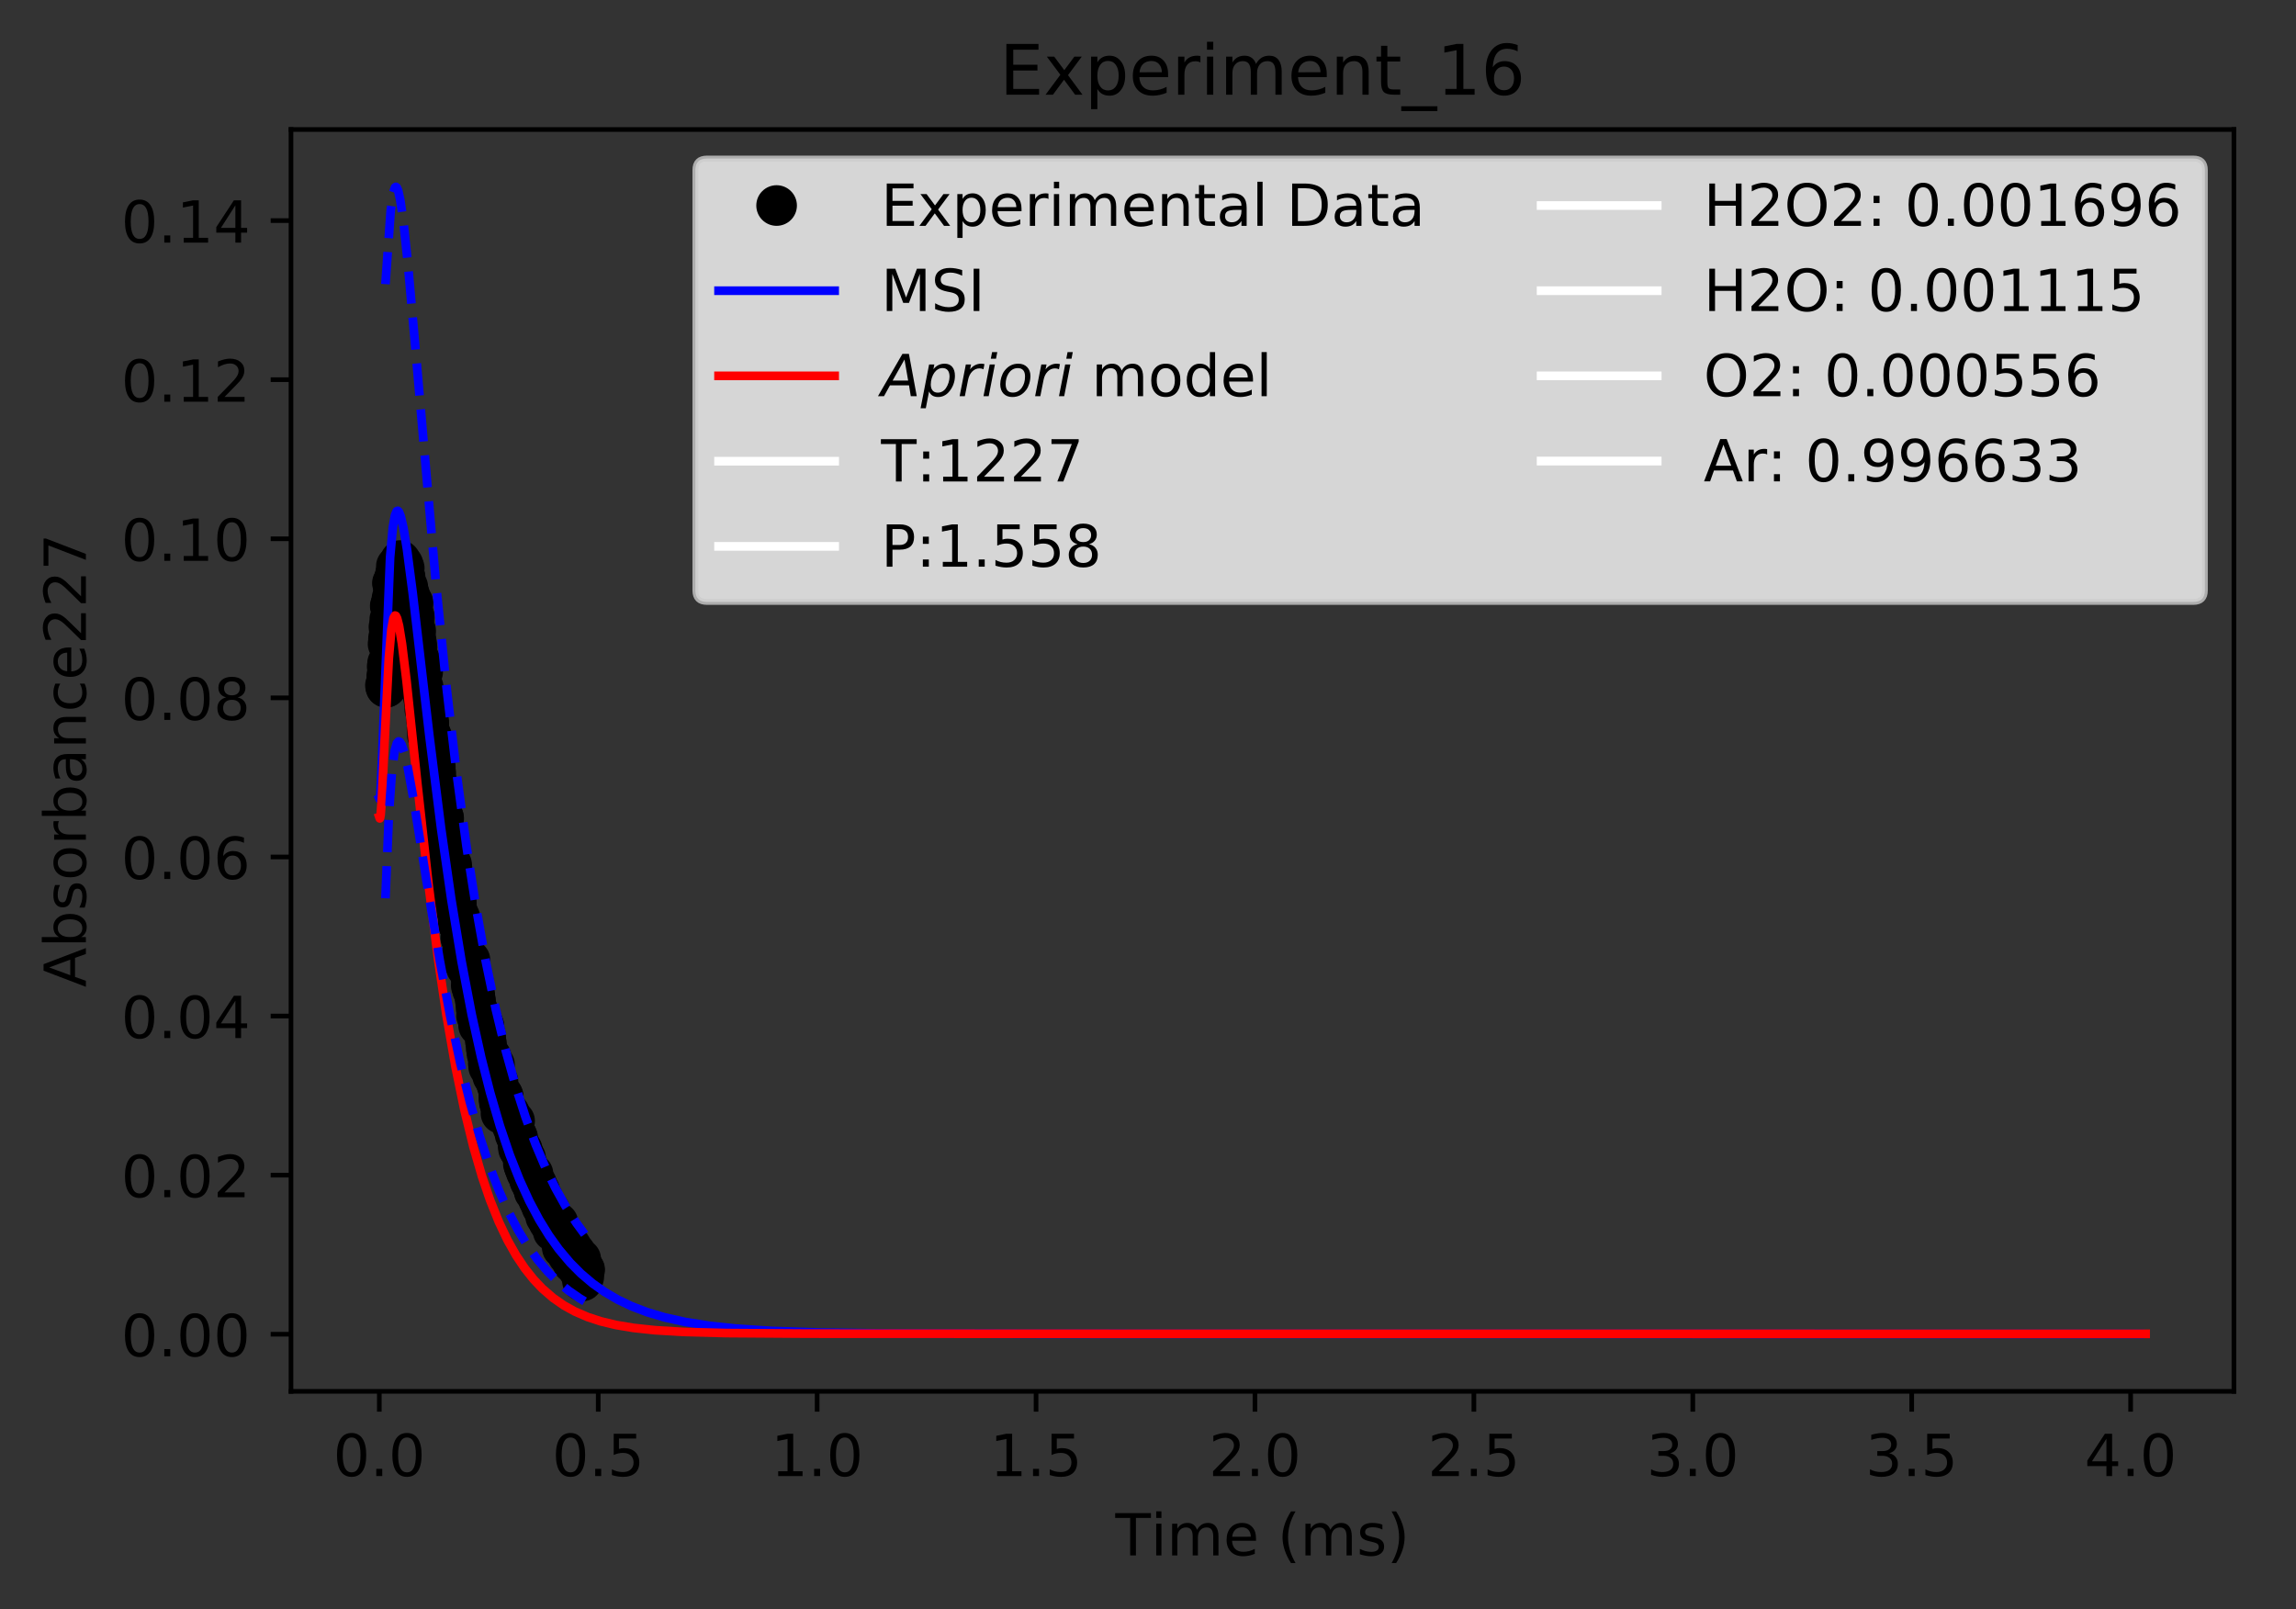 <?xml version="1.0" encoding="utf-8" standalone="no"?>
<!DOCTYPE svg PUBLIC "-//W3C//DTD SVG 1.1//EN"
  "http://www.w3.org/Graphics/SVG/1.1/DTD/svg11.dtd">
<!-- Created with matplotlib (https://matplotlib.org/) -->
<svg height="277.314pt" version="1.1" viewBox="0 0 395.644 277.314" width="395.644pt" xmlns="http://www.w3.org/2000/svg" xmlns:xlink="http://www.w3.org/1999/xlink">
 <rect x="0" y="0" width="395.644" height="277.314" fill="#333333" stroke="none"/>
 <defs>
  <style type="text/css">
*{stroke-linecap:butt;stroke-linejoin:round;}
  </style>
 </defs>
 <g id="figure_1">
  <g id="patch_1">
   <path d="M 0 277.314 
L 395.644 277.314 
L 395.644 0 
L 0 0 
z
" style="fill:none;"/>
  </g>
  <g id="axes_1">
   <g id="patch_2">
    <path d="M 50.144 239.758 
L 384.944 239.758 
L 384.944 22.318 
L 50.144 22.318 
z
" style="fill:none;"/>
   </g>
   <g id="matplotlib.axis_1">
    <g id="xtick_1">
     <g id="line2d_1">
      <defs>
       <path d="M 0 0 
L 0 3.5 
" id="m32c37d6ad9" style="stroke:#000000;stroke-width:0.8;"/>
      </defs>
      <g>
       <use style="stroke:#000000;stroke-width:0.8;" x="65.362" xlink:href="#m32c37d6ad9" y="239.758"/>
      </g>
     </g>
     <g id="text_1">
      <!-- 0.0 -->
      <defs>
       <path d="M 31.781 66.406 
Q 24.172 66.406 20.328 58.906 
Q 16.5 51.422 16.5 36.375 
Q 16.5 21.391 20.328 13.891 
Q 24.172 6.391 31.781 6.391 
Q 39.453 6.391 43.281 13.891 
Q 47.125 21.391 47.125 36.375 
Q 47.125 51.422 43.281 58.906 
Q 39.453 66.406 31.781 66.406 
z
M 31.781 74.219 
Q 44.047 74.219 50.516 64.516 
Q 56.984 54.828 56.984 36.375 
Q 56.984 17.969 50.516 8.266 
Q 44.047 -1.422 31.781 -1.422 
Q 19.531 -1.422 13.062 8.266 
Q 6.594 17.969 6.594 36.375 
Q 6.594 54.828 13.062 64.516 
Q 19.531 74.219 31.781 74.219 
z
" id="DejaVuSans-48"/>
       <path d="M 10.688 12.406 
L 21 12.406 
L 21 0 
L 10.688 0 
z
" id="DejaVuSans-46"/>
      </defs>
      <g transform="translate(57.41 254.357)scale(0.1 -0.1)">
       <use xlink:href="#DejaVuSans-48"/>
       <use x="63.623" xlink:href="#DejaVuSans-46"/>
       <use x="95.41" xlink:href="#DejaVuSans-48"/>
      </g>
     </g>
    </g>
    <g id="xtick_2">
     <g id="line2d_2">
      <g>
       <use style="stroke:#000000;stroke-width:0.8;" x="103.085" xlink:href="#m32c37d6ad9" y="239.758"/>
      </g>
     </g>
     <g id="text_2">
      <!-- 0.5 -->
      <defs>
       <path d="M 10.797 72.906 
L 49.516 72.906 
L 49.516 64.594 
L 19.828 64.594 
L 19.828 46.734 
Q 21.969 47.469 24.109 47.828 
Q 26.266 48.188 28.422 48.188 
Q 40.625 48.188 47.75 41.5 
Q 54.891 34.812 54.891 23.391 
Q 54.891 11.625 47.562 5.094 
Q 40.234 -1.422 26.906 -1.422 
Q 22.312 -1.422 17.547 -0.641 
Q 12.797 0.141 7.719 1.703 
L 7.719 11.625 
Q 12.109 9.234 16.797 8.062 
Q 21.484 6.891 26.703 6.891 
Q 35.156 6.891 40.078 11.328 
Q 45.016 15.766 45.016 23.391 
Q 45.016 31 40.078 35.438 
Q 35.156 39.891 26.703 39.891 
Q 22.75 39.891 18.812 39.016 
Q 14.891 38.141 10.797 36.281 
z
" id="DejaVuSans-53"/>
      </defs>
      <g transform="translate(95.134 254.357)scale(0.1 -0.1)">
       <use xlink:href="#DejaVuSans-48"/>
       <use x="63.623" xlink:href="#DejaVuSans-46"/>
       <use x="95.41" xlink:href="#DejaVuSans-53"/>
      </g>
     </g>
    </g>
    <g id="xtick_3">
     <g id="line2d_3">
      <g>
       <use style="stroke:#000000;stroke-width:0.8;" x="140.808" xlink:href="#m32c37d6ad9" y="239.758"/>
      </g>
     </g>
     <g id="text_3">
      <!-- 1.0 -->
      <defs>
       <path d="M 12.406 8.297 
L 28.516 8.297 
L 28.516 63.922 
L 10.984 60.406 
L 10.984 69.391 
L 28.422 72.906 
L 38.281 72.906 
L 38.281 8.297 
L 54.391 8.297 
L 54.391 0 
L 12.406 0 
z
" id="DejaVuSans-49"/>
      </defs>
      <g transform="translate(132.857 254.357)scale(0.1 -0.1)">
       <use xlink:href="#DejaVuSans-49"/>
       <use x="63.623" xlink:href="#DejaVuSans-46"/>
       <use x="95.41" xlink:href="#DejaVuSans-48"/>
      </g>
     </g>
    </g>
    <g id="xtick_4">
     <g id="line2d_4">
      <g>
       <use style="stroke:#000000;stroke-width:0.8;" x="178.532" xlink:href="#m32c37d6ad9" y="239.758"/>
      </g>
     </g>
     <g id="text_4">
      <!-- 1.5 -->
      <g transform="translate(170.58 254.357)scale(0.1 -0.1)">
       <use xlink:href="#DejaVuSans-49"/>
       <use x="63.623" xlink:href="#DejaVuSans-46"/>
       <use x="95.41" xlink:href="#DejaVuSans-53"/>
      </g>
     </g>
    </g>
    <g id="xtick_5">
     <g id="line2d_5">
      <g>
       <use style="stroke:#000000;stroke-width:0.8;" x="216.255" xlink:href="#m32c37d6ad9" y="239.758"/>
      </g>
     </g>
     <g id="text_5">
      <!-- 2.0 -->
      <defs>
       <path d="M 19.188 8.297 
L 53.609 8.297 
L 53.609 0 
L 7.328 0 
L 7.328 8.297 
Q 12.938 14.109 22.625 23.891 
Q 32.328 33.688 34.812 36.531 
Q 39.547 41.844 41.422 45.531 
Q 43.312 49.219 43.312 52.781 
Q 43.312 58.594 39.234 62.25 
Q 35.156 65.922 28.609 65.922 
Q 23.969 65.922 18.812 64.312 
Q 13.672 62.703 7.812 59.422 
L 7.812 69.391 
Q 13.766 71.781 18.938 73 
Q 24.125 74.219 28.422 74.219 
Q 39.75 74.219 46.484 68.547 
Q 53.219 62.891 53.219 53.422 
Q 53.219 48.922 51.531 44.891 
Q 49.859 40.875 45.406 35.406 
Q 44.188 33.984 37.641 27.219 
Q 31.109 20.453 19.188 8.297 
z
" id="DejaVuSans-50"/>
      </defs>
      <g transform="translate(208.303 254.357)scale(0.1 -0.1)">
       <use xlink:href="#DejaVuSans-50"/>
       <use x="63.623" xlink:href="#DejaVuSans-46"/>
       <use x="95.41" xlink:href="#DejaVuSans-48"/>
      </g>
     </g>
    </g>
    <g id="xtick_6">
     <g id="line2d_6">
      <g>
       <use style="stroke:#000000;stroke-width:0.8;" x="253.978" xlink:href="#m32c37d6ad9" y="239.758"/>
      </g>
     </g>
     <g id="text_6">
      <!-- 2.5 -->
      <g transform="translate(246.026 254.357)scale(0.1 -0.1)">
       <use xlink:href="#DejaVuSans-50"/>
       <use x="63.623" xlink:href="#DejaVuSans-46"/>
       <use x="95.41" xlink:href="#DejaVuSans-53"/>
      </g>
     </g>
    </g>
    <g id="xtick_7">
     <g id="line2d_7">
      <g>
       <use style="stroke:#000000;stroke-width:0.8;" x="291.701" xlink:href="#m32c37d6ad9" y="239.758"/>
      </g>
     </g>
     <g id="text_7">
      <!-- 3.0 -->
      <defs>
       <path d="M 40.578 39.312 
Q 47.656 37.797 51.625 33 
Q 55.609 28.219 55.609 21.188 
Q 55.609 10.406 48.188 4.484 
Q 40.766 -1.422 27.094 -1.422 
Q 22.516 -1.422 17.656 -0.516 
Q 12.797 0.391 7.625 2.203 
L 7.625 11.719 
Q 11.719 9.328 16.594 8.109 
Q 21.484 6.891 26.812 6.891 
Q 36.078 6.891 40.938 10.547 
Q 45.797 14.203 45.797 21.188 
Q 45.797 27.641 41.281 31.266 
Q 36.766 34.906 28.719 34.906 
L 20.219 34.906 
L 20.219 43.016 
L 29.109 43.016 
Q 36.375 43.016 40.234 45.922 
Q 44.094 48.828 44.094 54.297 
Q 44.094 59.906 40.109 62.906 
Q 36.141 65.922 28.719 65.922 
Q 24.656 65.922 20.016 65.031 
Q 15.375 64.156 9.812 62.312 
L 9.812 71.094 
Q 15.438 72.656 20.344 73.438 
Q 25.25 74.219 29.594 74.219 
Q 40.828 74.219 47.359 69.109 
Q 53.906 64.016 53.906 55.328 
Q 53.906 49.266 50.438 45.094 
Q 46.969 40.922 40.578 39.312 
z
" id="DejaVuSans-51"/>
      </defs>
      <g transform="translate(283.75 254.357)scale(0.1 -0.1)">
       <use xlink:href="#DejaVuSans-51"/>
       <use x="63.623" xlink:href="#DejaVuSans-46"/>
       <use x="95.41" xlink:href="#DejaVuSans-48"/>
      </g>
     </g>
    </g>
    <g id="xtick_8">
     <g id="line2d_8">
      <g>
       <use style="stroke:#000000;stroke-width:0.8;" x="329.424" xlink:href="#m32c37d6ad9" y="239.758"/>
      </g>
     </g>
     <g id="text_8">
      <!-- 3.5 -->
      <g transform="translate(321.473 254.357)scale(0.1 -0.1)">
       <use xlink:href="#DejaVuSans-51"/>
       <use x="63.623" xlink:href="#DejaVuSans-46"/>
       <use x="95.41" xlink:href="#DejaVuSans-53"/>
      </g>
     </g>
    </g>
    <g id="xtick_9">
     <g id="line2d_9">
      <g>
       <use style="stroke:#000000;stroke-width:0.8;" x="367.148" xlink:href="#m32c37d6ad9" y="239.758"/>
      </g>
     </g>
     <g id="text_9">
      <!-- 4.0 -->
      <defs>
       <path d="M 37.797 64.312 
L 12.891 25.391 
L 37.797 25.391 
z
M 35.203 72.906 
L 47.609 72.906 
L 47.609 25.391 
L 58.016 25.391 
L 58.016 17.188 
L 47.609 17.188 
L 47.609 0 
L 37.797 0 
L 37.797 17.188 
L 4.891 17.188 
L 4.891 26.703 
z
" id="DejaVuSans-52"/>
      </defs>
      <g transform="translate(359.196 254.357)scale(0.1 -0.1)">
       <use xlink:href="#DejaVuSans-52"/>
       <use x="63.623" xlink:href="#DejaVuSans-46"/>
       <use x="95.41" xlink:href="#DejaVuSans-48"/>
      </g>
     </g>
    </g>
    <g id="text_10">
     <!-- Time (ms) -->
     <defs>
      <path d="M -0.297 72.906 
L 61.375 72.906 
L 61.375 64.594 
L 35.5 64.594 
L 35.5 0 
L 25.594 0 
L 25.594 64.594 
L -0.297 64.594 
z
" id="DejaVuSans-84"/>
      <path d="M 9.422 54.688 
L 18.406 54.688 
L 18.406 0 
L 9.422 0 
z
M 9.422 75.984 
L 18.406 75.984 
L 18.406 64.594 
L 9.422 64.594 
z
" id="DejaVuSans-105"/>
      <path d="M 52 44.188 
Q 55.375 50.25 60.062 53.125 
Q 64.75 56 71.094 56 
Q 79.641 56 84.281 50.016 
Q 88.922 44.047 88.922 33.016 
L 88.922 0 
L 79.891 0 
L 79.891 32.719 
Q 79.891 40.578 77.094 44.375 
Q 74.312 48.188 68.609 48.188 
Q 61.625 48.188 57.562 43.547 
Q 53.516 38.922 53.516 30.906 
L 53.516 0 
L 44.484 0 
L 44.484 32.719 
Q 44.484 40.625 41.703 44.406 
Q 38.922 48.188 33.109 48.188 
Q 26.219 48.188 22.156 43.531 
Q 18.109 38.875 18.109 30.906 
L 18.109 0 
L 9.078 0 
L 9.078 54.688 
L 18.109 54.688 
L 18.109 46.188 
Q 21.188 51.219 25.484 53.609 
Q 29.781 56 35.688 56 
Q 41.656 56 45.828 52.969 
Q 50 49.953 52 44.188 
z
" id="DejaVuSans-109"/>
      <path d="M 56.203 29.594 
L 56.203 25.203 
L 14.891 25.203 
Q 15.484 15.922 20.484 11.062 
Q 25.484 6.203 34.422 6.203 
Q 39.594 6.203 44.453 7.469 
Q 49.312 8.734 54.109 11.281 
L 54.109 2.781 
Q 49.266 0.734 44.188 -0.344 
Q 39.109 -1.422 33.891 -1.422 
Q 20.797 -1.422 13.156 6.188 
Q 5.516 13.812 5.516 26.812 
Q 5.516 40.234 12.766 48.109 
Q 20.016 56 32.328 56 
Q 43.359 56 49.781 48.891 
Q 56.203 41.797 56.203 29.594 
z
M 47.219 32.234 
Q 47.125 39.594 43.094 43.984 
Q 39.062 48.391 32.422 48.391 
Q 24.906 48.391 20.391 44.141 
Q 15.875 39.891 15.188 32.172 
z
" id="DejaVuSans-101"/>
      <path id="DejaVuSans-32"/>
      <path d="M 31 75.875 
Q 24.469 64.656 21.281 53.656 
Q 18.109 42.672 18.109 31.391 
Q 18.109 20.125 21.312 9.062 
Q 24.516 -2 31 -13.188 
L 23.188 -13.188 
Q 15.875 -1.703 12.234 9.375 
Q 8.594 20.453 8.594 31.391 
Q 8.594 42.281 12.203 53.312 
Q 15.828 64.359 23.188 75.875 
z
" id="DejaVuSans-40"/>
      <path d="M 44.281 53.078 
L 44.281 44.578 
Q 40.484 46.531 36.375 47.5 
Q 32.281 48.484 27.875 48.484 
Q 21.188 48.484 17.844 46.438 
Q 14.5 44.391 14.5 40.281 
Q 14.5 37.156 16.891 35.375 
Q 19.281 33.594 26.516 31.984 
L 29.594 31.297 
Q 39.156 29.25 43.188 25.516 
Q 47.219 21.781 47.219 15.094 
Q 47.219 7.469 41.188 3.016 
Q 35.156 -1.422 24.609 -1.422 
Q 20.219 -1.422 15.453 -0.562 
Q 10.688 0.297 5.422 2 
L 5.422 11.281 
Q 10.406 8.688 15.234 7.391 
Q 20.062 6.109 24.812 6.109 
Q 31.156 6.109 34.562 8.281 
Q 37.984 10.453 37.984 14.406 
Q 37.984 18.062 35.516 20.016 
Q 33.062 21.969 24.703 23.781 
L 21.578 24.516 
Q 13.234 26.266 9.516 29.906 
Q 5.812 33.547 5.812 39.891 
Q 5.812 47.609 11.281 51.797 
Q 16.75 56 26.812 56 
Q 31.781 56 36.172 55.266 
Q 40.578 54.547 44.281 53.078 
z
" id="DejaVuSans-115"/>
      <path d="M 8.016 75.875 
L 15.828 75.875 
Q 23.141 64.359 26.781 53.312 
Q 30.422 42.281 30.422 31.391 
Q 30.422 20.453 26.781 9.375 
Q 23.141 -1.703 15.828 -13.188 
L 8.016 -13.188 
Q 14.5 -2 17.703 9.062 
Q 20.906 20.125 20.906 31.391 
Q 20.906 42.672 17.703 53.656 
Q 14.5 64.656 8.016 75.875 
z
" id="DejaVuSans-41"/>
     </defs>
     <g transform="translate(192.191 268.035)scale(0.1 -0.1)">
      <use xlink:href="#DejaVuSans-84"/>
      <use x="61.037" xlink:href="#DejaVuSans-105"/>
      <use x="88.82" xlink:href="#DejaVuSans-109"/>
      <use x="186.232" xlink:href="#DejaVuSans-101"/>
      <use x="247.756" xlink:href="#DejaVuSans-32"/>
      <use x="279.543" xlink:href="#DejaVuSans-40"/>
      <use x="318.557" xlink:href="#DejaVuSans-109"/>
      <use x="415.969" xlink:href="#DejaVuSans-115"/>
      <use x="468.068" xlink:href="#DejaVuSans-41"/>
     </g>
    </g>
   </g>
   <g id="matplotlib.axis_2">
    <g id="ytick_1">
     <g id="line2d_10">
      <defs>
       <path d="M 0 0 
L -3.5 0 
" id="m244e936825" style="stroke:#000000;stroke-width:0.8;"/>
      </defs>
      <g>
       <use style="stroke:#000000;stroke-width:0.8;" x="50.144" xlink:href="#m244e936825" y="229.918"/>
      </g>
     </g>
     <g id="text_11">
      <!-- 0.00 -->
      <g transform="translate(20.878 233.717)scale(0.1 -0.1)">
       <use xlink:href="#DejaVuSans-48"/>
       <use x="63.623" xlink:href="#DejaVuSans-46"/>
       <use x="95.41" xlink:href="#DejaVuSans-48"/>
       <use x="159.033" xlink:href="#DejaVuSans-48"/>
      </g>
     </g>
    </g>
    <g id="ytick_2">
     <g id="line2d_11">
      <g>
       <use style="stroke:#000000;stroke-width:0.8;" x="50.144" xlink:href="#m244e936825" y="202.503"/>
      </g>
     </g>
     <g id="text_12">
      <!-- 0.02 -->
      <g transform="translate(20.878 206.302)scale(0.1 -0.1)">
       <use xlink:href="#DejaVuSans-48"/>
       <use x="63.623" xlink:href="#DejaVuSans-46"/>
       <use x="95.41" xlink:href="#DejaVuSans-48"/>
       <use x="159.033" xlink:href="#DejaVuSans-50"/>
      </g>
     </g>
    </g>
    <g id="ytick_3">
     <g id="line2d_12">
      <g>
       <use style="stroke:#000000;stroke-width:0.8;" x="50.144" xlink:href="#m244e936825" y="175.088"/>
      </g>
     </g>
     <g id="text_13">
      <!-- 0.04 -->
      <g transform="translate(20.878 178.887)scale(0.1 -0.1)">
       <use xlink:href="#DejaVuSans-48"/>
       <use x="63.623" xlink:href="#DejaVuSans-46"/>
       <use x="95.41" xlink:href="#DejaVuSans-48"/>
       <use x="159.033" xlink:href="#DejaVuSans-52"/>
      </g>
     </g>
    </g>
    <g id="ytick_4">
     <g id="line2d_13">
      <g>
       <use style="stroke:#000000;stroke-width:0.8;" x="50.144" xlink:href="#m244e936825" y="147.673"/>
      </g>
     </g>
     <g id="text_14">
      <!-- 0.06 -->
      <defs>
       <path d="M 33.016 40.375 
Q 26.375 40.375 22.484 35.828 
Q 18.609 31.297 18.609 23.391 
Q 18.609 15.531 22.484 10.953 
Q 26.375 6.391 33.016 6.391 
Q 39.656 6.391 43.531 10.953 
Q 47.406 15.531 47.406 23.391 
Q 47.406 31.297 43.531 35.828 
Q 39.656 40.375 33.016 40.375 
z
M 52.594 71.297 
L 52.594 62.312 
Q 48.875 64.062 45.094 64.984 
Q 41.312 65.922 37.594 65.922 
Q 27.828 65.922 22.672 59.328 
Q 17.531 52.734 16.797 39.406 
Q 19.672 43.656 24.016 45.922 
Q 28.375 48.188 33.594 48.188 
Q 44.578 48.188 50.953 41.516 
Q 57.328 34.859 57.328 23.391 
Q 57.328 12.156 50.688 5.359 
Q 44.047 -1.422 33.016 -1.422 
Q 20.359 -1.422 13.672 8.266 
Q 6.984 17.969 6.984 36.375 
Q 6.984 53.656 15.188 63.938 
Q 23.391 74.219 37.203 74.219 
Q 40.922 74.219 44.703 73.484 
Q 48.484 72.75 52.594 71.297 
z
" id="DejaVuSans-54"/>
      </defs>
      <g transform="translate(20.878 151.472)scale(0.1 -0.1)">
       <use xlink:href="#DejaVuSans-48"/>
       <use x="63.623" xlink:href="#DejaVuSans-46"/>
       <use x="95.41" xlink:href="#DejaVuSans-48"/>
       <use x="159.033" xlink:href="#DejaVuSans-54"/>
      </g>
     </g>
    </g>
    <g id="ytick_5">
     <g id="line2d_14">
      <g>
       <use style="stroke:#000000;stroke-width:0.8;" x="50.144" xlink:href="#m244e936825" y="120.257"/>
      </g>
     </g>
     <g id="text_15">
      <!-- 0.08 -->
      <defs>
       <path d="M 31.781 34.625 
Q 24.75 34.625 20.719 30.859 
Q 16.703 27.094 16.703 20.516 
Q 16.703 13.922 20.719 10.156 
Q 24.75 6.391 31.781 6.391 
Q 38.812 6.391 42.859 10.172 
Q 46.922 13.969 46.922 20.516 
Q 46.922 27.094 42.891 30.859 
Q 38.875 34.625 31.781 34.625 
z
M 21.922 38.812 
Q 15.578 40.375 12.031 44.719 
Q 8.5 49.078 8.5 55.328 
Q 8.5 64.062 14.719 69.141 
Q 20.953 74.219 31.781 74.219 
Q 42.672 74.219 48.875 69.141 
Q 55.078 64.062 55.078 55.328 
Q 55.078 49.078 51.531 44.719 
Q 48 40.375 41.703 38.812 
Q 48.828 37.156 52.797 32.312 
Q 56.781 27.484 56.781 20.516 
Q 56.781 9.906 50.312 4.234 
Q 43.844 -1.422 31.781 -1.422 
Q 19.734 -1.422 13.25 4.234 
Q 6.781 9.906 6.781 20.516 
Q 6.781 27.484 10.781 32.312 
Q 14.797 37.156 21.922 38.812 
z
M 18.312 54.391 
Q 18.312 48.734 21.844 45.562 
Q 25.391 42.391 31.781 42.391 
Q 38.141 42.391 41.719 45.562 
Q 45.312 48.734 45.312 54.391 
Q 45.312 60.062 41.719 63.234 
Q 38.141 66.406 31.781 66.406 
Q 25.391 66.406 21.844 63.234 
Q 18.312 60.062 18.312 54.391 
z
" id="DejaVuSans-56"/>
      </defs>
      <g transform="translate(20.878 124.057)scale(0.1 -0.1)">
       <use xlink:href="#DejaVuSans-48"/>
       <use x="63.623" xlink:href="#DejaVuSans-46"/>
       <use x="95.41" xlink:href="#DejaVuSans-48"/>
       <use x="159.033" xlink:href="#DejaVuSans-56"/>
      </g>
     </g>
    </g>
    <g id="ytick_6">
     <g id="line2d_15">
      <g>
       <use style="stroke:#000000;stroke-width:0.8;" x="50.144" xlink:href="#m244e936825" y="92.842"/>
      </g>
     </g>
     <g id="text_16">
      <!-- 0.10 -->
      <g transform="translate(20.878 96.642)scale(0.1 -0.1)">
       <use xlink:href="#DejaVuSans-48"/>
       <use x="63.623" xlink:href="#DejaVuSans-46"/>
       <use x="95.41" xlink:href="#DejaVuSans-49"/>
       <use x="159.033" xlink:href="#DejaVuSans-48"/>
      </g>
     </g>
    </g>
    <g id="ytick_7">
     <g id="line2d_16">
      <g>
       <use style="stroke:#000000;stroke-width:0.8;" x="50.144" xlink:href="#m244e936825" y="65.427"/>
      </g>
     </g>
     <g id="text_17">
      <!-- 0.12 -->
      <g transform="translate(20.878 69.226)scale(0.1 -0.1)">
       <use xlink:href="#DejaVuSans-48"/>
       <use x="63.623" xlink:href="#DejaVuSans-46"/>
       <use x="95.41" xlink:href="#DejaVuSans-49"/>
       <use x="159.033" xlink:href="#DejaVuSans-50"/>
      </g>
     </g>
    </g>
    <g id="ytick_8">
     <g id="line2d_17">
      <g>
       <use style="stroke:#000000;stroke-width:0.8;" x="50.144" xlink:href="#m244e936825" y="38.012"/>
      </g>
     </g>
     <g id="text_18">
      <!-- 0.14 -->
      <g transform="translate(20.878 41.811)scale(0.1 -0.1)">
       <use xlink:href="#DejaVuSans-48"/>
       <use x="63.623" xlink:href="#DejaVuSans-46"/>
       <use x="95.41" xlink:href="#DejaVuSans-49"/>
       <use x="159.033" xlink:href="#DejaVuSans-52"/>
      </g>
     </g>
    </g>
    <g id="text_19">
     <!-- Absorbance227 -->
     <defs>
      <path d="M 34.188 63.188 
L 20.797 26.906 
L 47.609 26.906 
z
M 28.609 72.906 
L 39.797 72.906 
L 67.578 0 
L 57.328 0 
L 50.688 18.703 
L 17.828 18.703 
L 11.188 0 
L 0.781 0 
z
" id="DejaVuSans-65"/>
      <path d="M 48.688 27.297 
Q 48.688 37.203 44.609 42.844 
Q 40.531 48.484 33.406 48.484 
Q 26.266 48.484 22.188 42.844 
Q 18.109 37.203 18.109 27.297 
Q 18.109 17.391 22.188 11.75 
Q 26.266 6.109 33.406 6.109 
Q 40.531 6.109 44.609 11.75 
Q 48.688 17.391 48.688 27.297 
z
M 18.109 46.391 
Q 20.953 51.266 25.266 53.625 
Q 29.594 56 35.594 56 
Q 45.562 56 51.781 48.094 
Q 58.016 40.188 58.016 27.297 
Q 58.016 14.406 51.781 6.484 
Q 45.562 -1.422 35.594 -1.422 
Q 29.594 -1.422 25.266 0.953 
Q 20.953 3.328 18.109 8.203 
L 18.109 0 
L 9.078 0 
L 9.078 75.984 
L 18.109 75.984 
z
" id="DejaVuSans-98"/>
      <path d="M 30.609 48.391 
Q 23.391 48.391 19.188 42.75 
Q 14.984 37.109 14.984 27.297 
Q 14.984 17.484 19.156 11.844 
Q 23.344 6.203 30.609 6.203 
Q 37.797 6.203 41.984 11.859 
Q 46.188 17.531 46.188 27.297 
Q 46.188 37.016 41.984 42.703 
Q 37.797 48.391 30.609 48.391 
z
M 30.609 56 
Q 42.328 56 49.016 48.375 
Q 55.719 40.766 55.719 27.297 
Q 55.719 13.875 49.016 6.219 
Q 42.328 -1.422 30.609 -1.422 
Q 18.844 -1.422 12.172 6.219 
Q 5.516 13.875 5.516 27.297 
Q 5.516 40.766 12.172 48.375 
Q 18.844 56 30.609 56 
z
" id="DejaVuSans-111"/>
      <path d="M 41.109 46.297 
Q 39.594 47.172 37.812 47.578 
Q 36.031 48 33.891 48 
Q 26.266 48 22.188 43.047 
Q 18.109 38.094 18.109 28.812 
L 18.109 0 
L 9.078 0 
L 9.078 54.688 
L 18.109 54.688 
L 18.109 46.188 
Q 20.953 51.172 25.484 53.578 
Q 30.031 56 36.531 56 
Q 37.453 56 38.578 55.875 
Q 39.703 55.766 41.062 55.516 
z
" id="DejaVuSans-114"/>
      <path d="M 34.281 27.484 
Q 23.391 27.484 19.188 25 
Q 14.984 22.516 14.984 16.5 
Q 14.984 11.719 18.141 8.906 
Q 21.297 6.109 26.703 6.109 
Q 34.188 6.109 38.703 11.406 
Q 43.219 16.703 43.219 25.484 
L 43.219 27.484 
z
M 52.203 31.203 
L 52.203 0 
L 43.219 0 
L 43.219 8.297 
Q 40.141 3.328 35.547 0.953 
Q 30.953 -1.422 24.312 -1.422 
Q 15.922 -1.422 10.953 3.297 
Q 6 8.016 6 15.922 
Q 6 25.141 12.172 29.828 
Q 18.359 34.516 30.609 34.516 
L 43.219 34.516 
L 43.219 35.406 
Q 43.219 41.609 39.141 45 
Q 35.062 48.391 27.688 48.391 
Q 23 48.391 18.547 47.266 
Q 14.109 46.141 10.016 43.891 
L 10.016 52.203 
Q 14.938 54.109 19.578 55.047 
Q 24.219 56 28.609 56 
Q 40.484 56 46.344 49.844 
Q 52.203 43.703 52.203 31.203 
z
" id="DejaVuSans-97"/>
      <path d="M 54.891 33.016 
L 54.891 0 
L 45.906 0 
L 45.906 32.719 
Q 45.906 40.484 42.875 44.328 
Q 39.844 48.188 33.797 48.188 
Q 26.516 48.188 22.312 43.547 
Q 18.109 38.922 18.109 30.906 
L 18.109 0 
L 9.078 0 
L 9.078 54.688 
L 18.109 54.688 
L 18.109 46.188 
Q 21.344 51.125 25.703 53.562 
Q 30.078 56 35.797 56 
Q 45.219 56 50.047 50.172 
Q 54.891 44.344 54.891 33.016 
z
" id="DejaVuSans-110"/>
      <path d="M 48.781 52.594 
L 48.781 44.188 
Q 44.969 46.297 41.141 47.344 
Q 37.312 48.391 33.406 48.391 
Q 24.656 48.391 19.812 42.844 
Q 14.984 37.312 14.984 27.297 
Q 14.984 17.281 19.812 11.734 
Q 24.656 6.203 33.406 6.203 
Q 37.312 6.203 41.141 7.25 
Q 44.969 8.297 48.781 10.406 
L 48.781 2.094 
Q 45.016 0.344 40.984 -0.531 
Q 36.969 -1.422 32.422 -1.422 
Q 20.062 -1.422 12.781 6.344 
Q 5.516 14.109 5.516 27.297 
Q 5.516 40.672 12.859 48.328 
Q 20.219 56 33.016 56 
Q 37.156 56 41.109 55.141 
Q 45.062 54.297 48.781 52.594 
z
" id="DejaVuSans-99"/>
      <path d="M 8.203 72.906 
L 55.078 72.906 
L 55.078 68.703 
L 28.609 0 
L 18.312 0 
L 43.219 64.594 
L 8.203 64.594 
z
" id="DejaVuSans-55"/>
     </defs>
     <g transform="translate(14.798 170.129)rotate(-90)scale(0.1 -0.1)">
      <use xlink:href="#DejaVuSans-65"/>
      <use x="68.408" xlink:href="#DejaVuSans-98"/>
      <use x="131.885" xlink:href="#DejaVuSans-115"/>
      <use x="183.984" xlink:href="#DejaVuSans-111"/>
      <use x="245.166" xlink:href="#DejaVuSans-114"/>
      <use x="286.279" xlink:href="#DejaVuSans-98"/>
      <use x="349.756" xlink:href="#DejaVuSans-97"/>
      <use x="411.035" xlink:href="#DejaVuSans-110"/>
      <use x="474.414" xlink:href="#DejaVuSans-99"/>
      <use x="529.395" xlink:href="#DejaVuSans-101"/>
      <use x="590.918" xlink:href="#DejaVuSans-50"/>
      <use x="654.541" xlink:href="#DejaVuSans-50"/>
      <use x="718.164" xlink:href="#DejaVuSans-55"/>
     </g>
    </g>
   </g>
   <g id="line2d_18">
    <defs>
     <path d="M 0 3 
C 0.796 3 1.559 2.684 2.121 2.121 
C 2.684 1.559 3 0.796 3 0 
C 3 -0.796 2.684 -1.559 2.121 -2.121 
C 1.559 -2.684 0.796 -3 0 -3 
C -0.796 -3 -1.559 -2.684 -2.121 -2.121 
C -2.684 -1.559 -3 -0.796 -3 0 
C -3 0.796 -2.684 1.559 -2.121 2.121 
C -1.559 2.684 -0.796 3 0 3 
z
" id="me832b0c47f" style="stroke:#000000;"/>
    </defs>
    <g clip-path="url(#pa7b3466302)">
     <use style="stroke:#000000;" x="66.418" xlink:href="#me832b0c47f" y="118.091"/>
     <use style="stroke:#000000;" x="66.494" xlink:href="#me832b0c47f" y="118.427"/>
     <use style="stroke:#000000;" x="66.569" xlink:href="#me832b0c47f" y="118.427"/>
     <use style="stroke:#000000;" x="66.645" xlink:href="#me832b0c47f" y="116.489"/>
     <use style="stroke:#000000;" x="66.72" xlink:href="#me832b0c47f" y="114.871"/>
     <use style="stroke:#000000;" x="66.795" xlink:href="#me832b0c47f" y="114.26"/>
     <use style="stroke:#000000;" x="66.871" xlink:href="#me832b0c47f" y="110.969"/>
     <use style="stroke:#000000;" x="66.946" xlink:href="#me832b0c47f" y="110.017"/>
     <use style="stroke:#000000;" x="67.022" xlink:href="#me832b0c47f" y="108.045"/>
     <use style="stroke:#000000;" x="67.097" xlink:href="#me832b0c47f" y="109.032"/>
     <use style="stroke:#000000;" x="67.173" xlink:href="#me832b0c47f" y="106.721"/>
     <use style="stroke:#000000;" x="67.248" xlink:href="#me832b0c47f" y="104.431"/>
     <use style="stroke:#000000;" x="67.324" xlink:href="#me832b0c47f" y="104.441"/>
     <use style="stroke:#000000;" x="67.399" xlink:href="#me832b0c47f" y="104.789"/>
     <use style="stroke:#000000;" x="67.474" xlink:href="#me832b0c47f" y="103.798"/>
     <use style="stroke:#000000;" x="67.55" xlink:href="#me832b0c47f" y="103.118"/>
     <use style="stroke:#000000;" x="67.625" xlink:href="#me832b0c47f" y="100.478"/>
     <use style="stroke:#000000;" x="67.701" xlink:href="#me832b0c47f" y="100.497"/>
     <use style="stroke:#000000;" x="67.776" xlink:href="#me832b0c47f" y="101.216"/>
     <use style="stroke:#000000;" x="67.852" xlink:href="#me832b0c47f" y="100.244"/>
     <use style="stroke:#000000;" x="67.927" xlink:href="#me832b0c47f" y="100.589"/>
     <use style="stroke:#000000;" x="68.003" xlink:href="#me832b0c47f" y="99.58"/>
     <use style="stroke:#000000;" x="68.078" xlink:href="#me832b0c47f" y="99.889"/>
     <use style="stroke:#000000;" x="68.153" xlink:href="#me832b0c47f" y="98.889"/>
     <use style="stroke:#000000;" x="68.229" xlink:href="#me832b0c47f" y="98.889"/>
     <use style="stroke:#000000;" x="68.304" xlink:href="#me832b0c47f" y="97.554"/>
     <use style="stroke:#000000;" x="68.38" xlink:href="#me832b0c47f" y="98.208"/>
     <use style="stroke:#000000;" x="68.455" xlink:href="#me832b0c47f" y="98.218"/>
     <use style="stroke:#000000;" x="68.531" xlink:href="#me832b0c47f" y="97.924"/>
     <use style="stroke:#000000;" x="68.606" xlink:href="#me832b0c47f" y="97.597"/>
     <use style="stroke:#000000;" x="68.682" xlink:href="#me832b0c47f" y="97.613"/>
     <use style="stroke:#000000;" x="68.757" xlink:href="#me832b0c47f" y="97.967"/>
     <use style="stroke:#000000;" x="68.832" xlink:href="#me832b0c47f" y="97.31"/>
     <use style="stroke:#000000;" x="68.908" xlink:href="#me832b0c47f" y="97.294"/>
     <use style="stroke:#000000;" x="68.983" xlink:href="#me832b0c47f" y="96.596"/>
     <use style="stroke:#000000;" x="69.059" xlink:href="#me832b0c47f" y="97.243"/>
     <use style="stroke:#000000;" x="69.134" xlink:href="#me832b0c47f" y="97.218"/>
     <use style="stroke:#000000;" x="69.21" xlink:href="#me832b0c47f" y="98.208"/>
     <use style="stroke:#000000;" x="69.285" xlink:href="#me832b0c47f" y="98.907"/>
     <use style="stroke:#000000;" x="69.361" xlink:href="#me832b0c47f" y="98.58"/>
     <use style="stroke:#000000;" x="69.436" xlink:href="#me832b0c47f" y="97.269"/>
     <use style="stroke:#000000;" x="69.511" xlink:href="#me832b0c47f" y="98.907"/>
     <use style="stroke:#000000;" x="69.587" xlink:href="#me832b0c47f" y="98.234"/>
     <use style="stroke:#000000;" x="69.662" xlink:href="#me832b0c47f" y="97.907"/>
     <use style="stroke:#000000;" x="69.738" xlink:href="#me832b0c47f" y="99.225"/>
     <use style="stroke:#000000;" x="69.813" xlink:href="#me832b0c47f" y="99.552"/>
     <use style="stroke:#000000;" x="69.889" xlink:href="#me832b0c47f" y="100.861"/>
     <use style="stroke:#000000;" x="69.964" xlink:href="#me832b0c47f" y="102.186"/>
     <use style="stroke:#000000;" x="70.04" xlink:href="#me832b0c47f" y="101.513"/>
     <use style="stroke:#000000;" x="70.115" xlink:href="#me832b0c47f" y="101.495"/>
     <use style="stroke:#000000;" x="70.191" xlink:href="#me832b0c47f" y="102.8"/>
     <use style="stroke:#000000;" x="70.266" xlink:href="#me832b0c47f" y="101.121"/>
     <use style="stroke:#000000;" x="70.341" xlink:href="#me832b0c47f" y="101.775"/>
     <use style="stroke:#000000;" x="70.417" xlink:href="#me832b0c47f" y="102.455"/>
     <use style="stroke:#000000;" x="70.492" xlink:href="#me832b0c47f" y="103.098"/>
     <use style="stroke:#000000;" x="70.568" xlink:href="#me832b0c47f" y="102.447"/>
     <use style="stroke:#000000;" x="70.643" xlink:href="#me832b0c47f" y="103.78"/>
     <use style="stroke:#000000;" x="70.719" xlink:href="#me832b0c47f" y="105.073"/>
     <use style="stroke:#000000;" x="70.794" xlink:href="#me832b0c47f" y="105.377"/>
     <use style="stroke:#000000;" x="70.87" xlink:href="#me832b0c47f" y="105.713"/>
     <use style="stroke:#000000;" x="70.945" xlink:href="#me832b0c47f" y="105.022"/>
     <use style="stroke:#000000;" x="71.02" xlink:href="#me832b0c47f" y="105.682"/>
     <use style="stroke:#000000;" x="71.096" xlink:href="#me832b0c47f" y="103.69"/>
     <use style="stroke:#000000;" x="71.171" xlink:href="#me832b0c47f" y="103.995"/>
     <use style="stroke:#000000;" x="71.247" xlink:href="#me832b0c47f" y="105.997"/>
     <use style="stroke:#000000;" x="71.322" xlink:href="#me832b0c47f" y="106.008"/>
     <use style="stroke:#000000;" x="71.398" xlink:href="#me832b0c47f" y="106.374"/>
     <use style="stroke:#000000;" x="71.473" xlink:href="#me832b0c47f" y="108.382"/>
     <use style="stroke:#000000;" x="71.549" xlink:href="#me832b0c47f" y="109.032"/>
     <use style="stroke:#000000;" x="71.624" xlink:href="#me832b0c47f" y="108.671"/>
     <use style="stroke:#000000;" x="71.699" xlink:href="#me832b0c47f" y="110.295"/>
     <use style="stroke:#000000;" x="71.775" xlink:href="#me832b0c47f" y="110.934"/>
     <use style="stroke:#000000;" x="71.85" xlink:href="#me832b0c47f" y="111.581"/>
     <use style="stroke:#000000;" x="71.926" xlink:href="#me832b0c47f" y="114.197"/>
     <use style="stroke:#000000;" x="72.001" xlink:href="#me832b0c47f" y="113.214"/>
     <use style="stroke:#000000;" x="72.077" xlink:href="#me832b0c47f" y="114.548"/>
     <use style="stroke:#000000;" x="72.152" xlink:href="#me832b0c47f" y="114.857"/>
     <use style="stroke:#000000;" x="72.228" xlink:href="#me832b0c47f" y="113.537"/>
     <use style="stroke:#000000;" x="72.303" xlink:href="#me832b0c47f" y="114.21"/>
     <use style="stroke:#000000;" x="72.378" xlink:href="#me832b0c47f" y="116.501"/>
     <use style="stroke:#000000;" x="72.454" xlink:href="#me832b0c47f" y="115.53"/>
     <use style="stroke:#000000;" x="72.529" xlink:href="#me832b0c47f" y="115.207"/>
     <use style="stroke:#000000;" x="72.605" xlink:href="#me832b0c47f" y="114.534"/>
     <use style="stroke:#000000;" x="72.68" xlink:href="#me832b0c47f" y="114.497"/>
     <use style="stroke:#000000;" x="72.756" xlink:href="#me832b0c47f" y="115.48"/>
     <use style="stroke:#000000;" x="72.831" xlink:href="#me832b0c47f" y="115.789"/>
     <use style="stroke:#000000;" x="72.907" xlink:href="#me832b0c47f" y="118.373"/>
     <use style="stroke:#000000;" x="72.982" xlink:href="#me832b0c47f" y="119.998"/>
     <use style="stroke:#000000;" x="73.057" xlink:href="#me832b0c47f" y="120.63"/>
     <use style="stroke:#000000;" x="73.133" xlink:href="#me832b0c47f" y="120.937"/>
     <use style="stroke:#000000;" x="73.208" xlink:href="#me832b0c47f" y="122.266"/>
     <use style="stroke:#000000;" x="73.284" xlink:href="#me832b0c47f" y="121.917"/>
     <use style="stroke:#000000;" x="73.359" xlink:href="#me832b0c47f" y="121.553"/>
     <use style="stroke:#000000;" x="73.435" xlink:href="#me832b0c47f" y="123.203"/>
     <use style="stroke:#000000;" x="73.51" xlink:href="#me832b0c47f" y="124.196"/>
     <use style="stroke:#000000;" x="73.586" xlink:href="#me832b0c47f" y="125.452"/>
     <use style="stroke:#000000;" x="73.661" xlink:href="#me832b0c47f" y="126.75"/>
     <use style="stroke:#000000;" x="73.736" xlink:href="#me832b0c47f" y="125.407"/>
     <use style="stroke:#000000;" x="73.812" xlink:href="#me832b0c47f" y="125.086"/>
     <use style="stroke:#000000;" x="73.887" xlink:href="#me832b0c47f" y="124.414"/>
     <use style="stroke:#000000;" x="73.963" xlink:href="#me832b0c47f" y="125.727"/>
     <use style="stroke:#000000;" x="74.038" xlink:href="#me832b0c47f" y="126.718"/>
     <use style="stroke:#000000;" x="74.114" xlink:href="#me832b0c47f" y="126.369"/>
     <use style="stroke:#000000;" x="74.189" xlink:href="#me832b0c47f" y="127.024"/>
     <use style="stroke:#000000;" x="74.265" xlink:href="#me832b0c47f" y="127.009"/>
     <use style="stroke:#000000;" x="74.34" xlink:href="#me832b0c47f" y="128.993"/>
     <use style="stroke:#000000;" x="74.416" xlink:href="#me832b0c47f" y="127.009"/>
     <use style="stroke:#000000;" x="74.491" xlink:href="#me832b0c47f" y="128.977"/>
     <use style="stroke:#000000;" x="74.566" xlink:href="#me832b0c47f" y="131.247"/>
     <use style="stroke:#000000;" x="74.642" xlink:href="#me832b0c47f" y="132.207"/>
     <use style="stroke:#000000;" x="74.717" xlink:href="#me832b0c47f" y="132.493"/>
     <use style="stroke:#000000;" x="74.793" xlink:href="#me832b0c47f" y="132.107"/>
     <use style="stroke:#000000;" x="74.868" xlink:href="#me832b0c47f" y="131.755"/>
     <use style="stroke:#000000;" x="74.944" xlink:href="#me832b0c47f" y="133.434"/>
     <use style="stroke:#000000;" x="75.019" xlink:href="#me832b0c47f" y="132.174"/>
     <use style="stroke:#000000;" x="75.095" xlink:href="#me832b0c47f" y="133.25"/>
     <use style="stroke:#000000;" x="75.17" xlink:href="#me832b0c47f" y="134.935"/>
     <use style="stroke:#000000;" x="75.245" xlink:href="#me832b0c47f" y="134.917"/>
     <use style="stroke:#000000;" x="75.321" xlink:href="#me832b0c47f" y="134.883"/>
     <use style="stroke:#000000;" x="75.396" xlink:href="#me832b0c47f" y="136.195"/>
     <use style="stroke:#000000;" x="75.472" xlink:href="#me832b0c47f" y="135.486"/>
     <use style="stroke:#000000;" x="75.547" xlink:href="#me832b0c47f" y="137.417"/>
     <use style="stroke:#000000;" x="75.623" xlink:href="#me832b0c47f" y="139.31"/>
     <use style="stroke:#000000;" x="75.698" xlink:href="#me832b0c47f" y="139.909"/>
     <use style="stroke:#000000;" x="75.774" xlink:href="#me832b0c47f" y="139.609"/>
     <use style="stroke:#000000;" x="75.849" xlink:href="#me832b0c47f" y="137.983"/>
     <use style="stroke:#000000;" x="75.924" xlink:href="#me832b0c47f" y="138.581"/>
     <use style="stroke:#000000;" x="76" xlink:href="#me832b0c47f" y="139.499"/>
     <use style="stroke:#000000;" x="76.075" xlink:href="#me832b0c47f" y="141.124"/>
     <use style="stroke:#000000;" x="76.151" xlink:href="#me832b0c47f" y="141.461"/>
     <use style="stroke:#000000;" x="76.226" xlink:href="#me832b0c47f" y="142.989"/>
     <use style="stroke:#000000;" x="76.302" xlink:href="#me832b0c47f" y="141.665"/>
     <use style="stroke:#000000;" x="76.377" xlink:href="#me832b0c47f" y="140.714"/>
     <use style="stroke:#000000;" x="76.453" xlink:href="#me832b0c47f" y="141.032"/>
     <use style="stroke:#000000;" x="76.528" xlink:href="#me832b0c47f" y="144.315"/>
     <use style="stroke:#000000;" x="76.603" xlink:href="#me832b0c47f" y="143.958"/>
     <use style="stroke:#000000;" x="76.679" xlink:href="#me832b0c47f" y="143.228"/>
     <use style="stroke:#000000;" x="76.754" xlink:href="#me832b0c47f" y="144.552"/>
     <use style="stroke:#000000;" x="76.83" xlink:href="#me832b0c47f" y="145.224"/>
     <use style="stroke:#000000;" x="76.905" xlink:href="#me832b0c47f" y="145.265"/>
     <use style="stroke:#000000;" x="76.981" xlink:href="#me832b0c47f" y="145.322"/>
     <use style="stroke:#000000;" x="77.056" xlink:href="#me832b0c47f" y="145.897"/>
     <use style="stroke:#000000;" x="77.132" xlink:href="#me832b0c47f" y="148.069"/>
     <use style="stroke:#000000;" x="77.207" xlink:href="#me832b0c47f" y="146.39"/>
     <use style="stroke:#000000;" x="77.282" xlink:href="#me832b0c47f" y="147.632"/>
     <use style="stroke:#000000;" x="77.358" xlink:href="#me832b0c47f" y="148.892"/>
     <use style="stroke:#000000;" x="77.433" xlink:href="#me832b0c47f" y="149.565"/>
     <use style="stroke:#000000;" x="77.509" xlink:href="#me832b0c47f" y="149.858"/>
     <use style="stroke:#000000;" x="77.584" xlink:href="#me832b0c47f" y="149.208"/>
     <use style="stroke:#000000;" x="77.66" xlink:href="#me832b0c47f" y="150.195"/>
     <use style="stroke:#000000;" x="77.735" xlink:href="#me832b0c47f" y="150.257"/>
     <use style="stroke:#000000;" x="77.811" xlink:href="#me832b0c47f" y="148.955"/>
     <use style="stroke:#000000;" x="77.886" xlink:href="#me832b0c47f" y="149.647"/>
     <use style="stroke:#000000;" x="77.961" xlink:href="#me832b0c47f" y="150.656"/>
     <use style="stroke:#000000;" x="78.037" xlink:href="#me832b0c47f" y="152.361"/>
     <use style="stroke:#000000;" x="78.112" xlink:href="#me832b0c47f" y="154.654"/>
     <use style="stroke:#000000;" x="78.188" xlink:href="#me832b0c47f" y="154.002"/>
     <use style="stroke:#000000;" x="78.263" xlink:href="#me832b0c47f" y="152.926"/>
     <use style="stroke:#000000;" x="78.339" xlink:href="#me832b0c47f" y="153.513"/>
     <use style="stroke:#000000;" x="78.414" xlink:href="#me832b0c47f" y="153.133"/>
     <use style="stroke:#000000;" x="78.49" xlink:href="#me832b0c47f" y="153.384"/>
     <use style="stroke:#000000;" x="78.565" xlink:href="#me832b0c47f" y="154.999"/>
     <use style="stroke:#000000;" x="78.641" xlink:href="#me832b0c47f" y="155.626"/>
     <use style="stroke:#000000;" x="78.716" xlink:href="#me832b0c47f" y="156.927"/>
     <use style="stroke:#000000;" x="78.791" xlink:href="#me832b0c47f" y="156.971"/>
     <use style="stroke:#000000;" x="78.867" xlink:href="#me832b0c47f" y="157.599"/>
     <use style="stroke:#000000;" x="78.942" xlink:href="#me832b0c47f" y="159.19"/>
     <use style="stroke:#000000;" x="79.018" xlink:href="#me832b0c47f" y="159.167"/>
     <use style="stroke:#000000;" x="79.093" xlink:href="#me832b0c47f" y="159.412"/>
     <use style="stroke:#000000;" x="79.169" xlink:href="#me832b0c47f" y="159.075"/>
     <use style="stroke:#000000;" x="79.244" xlink:href="#me832b0c47f" y="158.091"/>
     <use style="stroke:#000000;" x="79.32" xlink:href="#me832b0c47f" y="160.062"/>
     <use style="stroke:#000000;" x="79.395" xlink:href="#me832b0c47f" y="161.628"/>
     <use style="stroke:#000000;" x="79.47" xlink:href="#me832b0c47f" y="161.603"/>
     <use style="stroke:#000000;" x="79.546" xlink:href="#me832b0c47f" y="161.915"/>
     <use style="stroke:#000000;" x="79.621" xlink:href="#me832b0c47f" y="164.174"/>
     <use style="stroke:#000000;" x="79.697" xlink:href="#me832b0c47f" y="165.423"/>
     <use style="stroke:#000000;" x="79.772" xlink:href="#me832b0c47f" y="165.087"/>
     <use style="stroke:#000000;" x="79.848" xlink:href="#me832b0c47f" y="164.414"/>
     <use style="stroke:#000000;" x="79.923" xlink:href="#me832b0c47f" y="165.349"/>
     <use style="stroke:#000000;" x="79.999" xlink:href="#me832b0c47f" y="165.686"/>
     <use style="stroke:#000000;" x="80.074" xlink:href="#me832b0c47f" y="165.063"/>
     <use style="stroke:#000000;" x="80.149" xlink:href="#me832b0c47f" y="164.39"/>
     <use style="stroke:#000000;" x="80.225" xlink:href="#me832b0c47f" y="164.751"/>
     <use style="stroke:#000000;" x="80.3" xlink:href="#me832b0c47f" y="164.727"/>
     <use style="stroke:#000000;" x="80.376" xlink:href="#me832b0c47f" y="166.745"/>
     <use style="stroke:#000000;" x="80.451" xlink:href="#me832b0c47f" y="165.16"/>
     <use style="stroke:#000000;" x="80.527" xlink:href="#me832b0c47f" y="166.795"/>
     <use style="stroke:#000000;" x="80.602" xlink:href="#me832b0c47f" y="166.121"/>
     <use style="stroke:#000000;" x="80.678" xlink:href="#me832b0c47f" y="167.082"/>
     <use style="stroke:#000000;" x="80.753" xlink:href="#me832b0c47f" y="165.999"/>
     <use style="stroke:#000000;" x="80.828" xlink:href="#me832b0c47f" y="165.974"/>
     <use style="stroke:#000000;" x="80.904" xlink:href="#me832b0c47f" y="166.672"/>
     <use style="stroke:#000000;" x="80.979" xlink:href="#me832b0c47f" y="165.423"/>
     <use style="stroke:#000000;" x="81.055" xlink:href="#me832b0c47f" y="167.345"/>
     <use style="stroke:#000000;" x="81.13" xlink:href="#me832b0c47f" y="168.229"/>
     <use style="stroke:#000000;" x="81.206" xlink:href="#me832b0c47f" y="169.836"/>
     <use style="stroke:#000000;" x="81.281" xlink:href="#me832b0c47f" y="169.138"/>
     <use style="stroke:#000000;" x="81.357" xlink:href="#me832b0c47f" y="170.047"/>
     <use style="stroke:#000000;" x="81.432" xlink:href="#me832b0c47f" y="170.617"/>
     <use style="stroke:#000000;" x="81.507" xlink:href="#me832b0c47f" y="169.895"/>
     <use style="stroke:#000000;" x="81.583" xlink:href="#me832b0c47f" y="169.298"/>
     <use style="stroke:#000000;" x="81.658" xlink:href="#me832b0c47f" y="170.281"/>
     <use style="stroke:#000000;" x="81.734" xlink:href="#me832b0c47f" y="171.238"/>
     <use style="stroke:#000000;" x="81.809" xlink:href="#me832b0c47f" y="171.548"/>
     <use style="stroke:#000000;" x="81.885" xlink:href="#me832b0c47f" y="172.167"/>
     <use style="stroke:#000000;" x="81.96" xlink:href="#me832b0c47f" y="172.685"/>
     <use style="stroke:#000000;" x="82.036" xlink:href="#me832b0c47f" y="173.719"/>
     <use style="stroke:#000000;" x="82.111" xlink:href="#me832b0c47f" y="175.012"/>
     <use style="stroke:#000000;" x="82.186" xlink:href="#me832b0c47f" y="174.259"/>
     <use style="stroke:#000000;" x="82.262" xlink:href="#me832b0c47f" y="174.544"/>
     <use style="stroke:#000000;" x="82.337" xlink:href="#me832b0c47f" y="174.129"/>
     <use style="stroke:#000000;" x="82.413" xlink:href="#me832b0c47f" y="176.115"/>
     <use style="stroke:#000000;" x="82.488" xlink:href="#me832b0c47f" y="176.761"/>
     <use style="stroke:#000000;" x="82.564" xlink:href="#me832b0c47f" y="175.727"/>
     <use style="stroke:#000000;" x="82.639" xlink:href="#me832b0c47f" y="176.371"/>
     <use style="stroke:#000000;" x="82.715" xlink:href="#me832b0c47f" y="176.68"/>
     <use style="stroke:#000000;" x="82.79" xlink:href="#me832b0c47f" y="175.752"/>
     <use style="stroke:#000000;" x="82.866" xlink:href="#me832b0c47f" y="175.471"/>
     <use style="stroke:#000000;" x="82.941" xlink:href="#me832b0c47f" y="176.787"/>
     <use style="stroke:#000000;" x="83.016" xlink:href="#me832b0c47f" y="176.559"/>
     <use style="stroke:#000000;" x="83.092" xlink:href="#me832b0c47f" y="175.993"/>
     <use style="stroke:#000000;" x="83.167" xlink:href="#me832b0c47f" y="177.368"/>
     <use style="stroke:#000000;" x="83.243" xlink:href="#me832b0c47f" y="177.34"/>
     <use style="stroke:#000000;" x="83.318" xlink:href="#me832b0c47f" y="176.639"/>
     <use style="stroke:#000000;" x="83.394" xlink:href="#me832b0c47f" y="176.84"/>
     <use style="stroke:#000000;" x="83.469" xlink:href="#me832b0c47f" y="178.105"/>
     <use style="stroke:#000000;" x="83.545" xlink:href="#me832b0c47f" y="178.023"/>
     <use style="stroke:#000000;" x="83.62" xlink:href="#me832b0c47f" y="179.284"/>
     <use style="stroke:#000000;" x="83.695" xlink:href="#me832b0c47f" y="178.613"/>
     <use style="stroke:#000000;" x="83.771" xlink:href="#me832b0c47f" y="180.575"/>
     <use style="stroke:#000000;" x="83.846" xlink:href="#me832b0c47f" y="179.93"/>
     <use style="stroke:#000000;" x="83.922" xlink:href="#me832b0c47f" y="181.612"/>
     <use style="stroke:#000000;" x="83.997" xlink:href="#me832b0c47f" y="181.528"/>
     <use style="stroke:#000000;" x="84.073" xlink:href="#me832b0c47f" y="181.864"/>
     <use style="stroke:#000000;" x="84.148" xlink:href="#me832b0c47f" y="183.211"/>
     <use style="stroke:#000000;" x="84.224" xlink:href="#me832b0c47f" y="183.884"/>
     <use style="stroke:#000000;" x="84.299" xlink:href="#me832b0c47f" y="182.145"/>
     <use style="stroke:#000000;" x="84.374" xlink:href="#me832b0c47f" y="182.482"/>
     <use style="stroke:#000000;" x="84.45" xlink:href="#me832b0c47f" y="182.733"/>
     <use style="stroke:#000000;" x="84.525" xlink:href="#me832b0c47f" y="182.089"/>
     <use style="stroke:#000000;" x="84.601" xlink:href="#me832b0c47f" y="182.089"/>
     <use style="stroke:#000000;" x="84.676" xlink:href="#me832b0c47f" y="182.956"/>
     <use style="stroke:#000000;" x="84.752" xlink:href="#me832b0c47f" y="183.599"/>
     <use style="stroke:#000000;" x="84.827" xlink:href="#me832b0c47f" y="183.935"/>
     <use style="stroke:#000000;" x="84.903" xlink:href="#me832b0c47f" y="185.416"/>
     <use style="stroke:#000000;" x="84.978" xlink:href="#me832b0c47f" y="184.159"/>
     <use style="stroke:#000000;" x="85.053" xlink:href="#me832b0c47f" y="183.429"/>
     <use style="stroke:#000000;" x="85.129" xlink:href="#me832b0c47f" y="183.736"/>
     <use style="stroke:#000000;" x="85.204" xlink:href="#me832b0c47f" y="183.457"/>
     <use style="stroke:#000000;" x="85.28" xlink:href="#me832b0c47f" y="185.109"/>
     <use style="stroke:#000000;" x="85.355" xlink:href="#me832b0c47f" y="186.058"/>
     <use style="stroke:#000000;" x="85.431" xlink:href="#me832b0c47f" y="186.366"/>
     <use style="stroke:#000000;" x="85.506" xlink:href="#me832b0c47f" y="186.001"/>
     <use style="stroke:#000000;" x="85.582" xlink:href="#me832b0c47f" y="186.366"/>
     <use style="stroke:#000000;" x="85.657" xlink:href="#me832b0c47f" y="187.039"/>
     <use style="stroke:#000000;" x="85.732" xlink:href="#me832b0c47f" y="186.366"/>
     <use style="stroke:#000000;" x="85.808" xlink:href="#me832b0c47f" y="186.337"/>
     <use style="stroke:#000000;" x="85.883" xlink:href="#me832b0c47f" y="187.813"/>
     <use style="stroke:#000000;" x="85.959" xlink:href="#me832b0c47f" y="189.155"/>
     <use style="stroke:#000000;" x="86.034" xlink:href="#me832b0c47f" y="189.799"/>
     <use style="stroke:#000000;" x="86.11" xlink:href="#me832b0c47f" y="190.135"/>
     <use style="stroke:#000000;" x="86.185" xlink:href="#me832b0c47f" y="189.217"/>
     <use style="stroke:#000000;" x="86.261" xlink:href="#me832b0c47f" y="190.531"/>
     <use style="stroke:#000000;" x="86.336" xlink:href="#me832b0c47f" y="191.879"/>
     <use style="stroke:#000000;" x="86.411" xlink:href="#me832b0c47f" y="189.917"/>
     <use style="stroke:#000000;" x="86.487" xlink:href="#me832b0c47f" y="189.888"/>
     <use style="stroke:#000000;" x="86.562" xlink:href="#me832b0c47f" y="188.603"/>
     <use style="stroke:#000000;" x="86.638" xlink:href="#me832b0c47f" y="189.581"/>
     <use style="stroke:#000000;" x="86.713" xlink:href="#me832b0c47f" y="188.908"/>
     <use style="stroke:#000000;" x="86.789" xlink:href="#me832b0c47f" y="190.135"/>
     <use style="stroke:#000000;" x="86.864" xlink:href="#me832b0c47f" y="190.382"/>
     <use style="stroke:#000000;" x="86.94" xlink:href="#me832b0c47f" y="191.972"/>
     <use style="stroke:#000000;" x="87.015" xlink:href="#me832b0c47f" y="191.055"/>
     <use style="stroke:#000000;" x="87.091" xlink:href="#me832b0c47f" y="190.719"/>
     <use style="stroke:#000000;" x="87.166" xlink:href="#me832b0c47f" y="191.666"/>
     <use style="stroke:#000000;" x="87.241" xlink:href="#me832b0c47f" y="192.003"/>
     <use style="stroke:#000000;" x="87.317" xlink:href="#me832b0c47f" y="192.003"/>
     <use style="stroke:#000000;" x="87.392" xlink:href="#me832b0c47f" y="191.576"/>
     <use style="stroke:#000000;" x="87.468" xlink:href="#me832b0c47f" y="192.249"/>
     <use style="stroke:#000000;" x="87.543" xlink:href="#me832b0c47f" y="191.942"/>
     <use style="stroke:#000000;" x="87.619" xlink:href="#me832b0c47f" y="191.605"/>
     <use style="stroke:#000000;" x="87.694" xlink:href="#me832b0c47f" y="192.217"/>
     <use style="stroke:#000000;" x="87.77" xlink:href="#me832b0c47f" y="192.554"/>
     <use style="stroke:#000000;" x="87.845" xlink:href="#me832b0c47f" y="191.912"/>
     <use style="stroke:#000000;" x="87.92" xlink:href="#me832b0c47f" y="192.493"/>
     <use style="stroke:#000000;" x="87.996" xlink:href="#me832b0c47f" y="192.523"/>
     <use style="stroke:#000000;" x="88.071" xlink:href="#me832b0c47f" y="193.134"/>
     <use style="stroke:#000000;" x="88.147" xlink:href="#me832b0c47f" y="193.44"/>
     <use style="stroke:#000000;" x="88.222" xlink:href="#me832b0c47f" y="193.44"/>
     <use style="stroke:#000000;" x="88.298" xlink:href="#me832b0c47f" y="194.083"/>
     <use style="stroke:#000000;" x="88.373" xlink:href="#me832b0c47f" y="193.074"/>
     <use style="stroke:#000000;" x="88.449" xlink:href="#me832b0c47f" y="193.654"/>
     <use style="stroke:#000000;" x="88.524" xlink:href="#me832b0c47f" y="194.264"/>
     <use style="stroke:#000000;" x="88.599" xlink:href="#me832b0c47f" y="194.476"/>
     <use style="stroke:#000000;" x="88.675" xlink:href="#me832b0c47f" y="193.166"/>
     <use style="stroke:#000000;" x="88.75" xlink:href="#me832b0c47f" y="195.454"/>
     <use style="stroke:#000000;" x="88.826" xlink:href="#me832b0c47f" y="195.211"/>
     <use style="stroke:#000000;" x="88.901" xlink:href="#me832b0c47f" y="195.547"/>
     <use style="stroke:#000000;" x="88.977" xlink:href="#me832b0c47f" y="195.67"/>
     <use style="stroke:#000000;" x="89.052" xlink:href="#me832b0c47f" y="195.702"/>
     <use style="stroke:#000000;" x="89.128" xlink:href="#me832b0c47f" y="196.375"/>
     <use style="stroke:#000000;" x="89.203" xlink:href="#me832b0c47f" y="196.038"/>
     <use style="stroke:#000000;" x="89.278" xlink:href="#me832b0c47f" y="197.322"/>
     <use style="stroke:#000000;" x="89.354" xlink:href="#me832b0c47f" y="197.963"/>
     <use style="stroke:#000000;" x="89.429" xlink:href="#me832b0c47f" y="197.502"/>
     <use style="stroke:#000000;" x="89.505" xlink:href="#me832b0c47f" y="197.776"/>
     <use style="stroke:#000000;" x="89.58" xlink:href="#me832b0c47f" y="198.08"/>
     <use style="stroke:#000000;" x="89.656" xlink:href="#me832b0c47f" y="198.416"/>
     <use style="stroke:#000000;" x="89.731" xlink:href="#me832b0c47f" y="197.711"/>
     <use style="stroke:#000000;" x="89.807" xlink:href="#me832b0c47f" y="198.689"/>
     <use style="stroke:#000000;" x="89.882" xlink:href="#me832b0c47f" y="198.32"/>
     <use style="stroke:#000000;" x="89.957" xlink:href="#me832b0c47f" y="198.048"/>
     <use style="stroke:#000000;" x="90.033" xlink:href="#me832b0c47f" y="198.353"/>
     <use style="stroke:#000000;" x="90.108" xlink:href="#me832b0c47f" y="199.297"/>
     <use style="stroke:#000000;" x="90.184" xlink:href="#me832b0c47f" y="200.546"/>
     <use style="stroke:#000000;" x="90.259" xlink:href="#me832b0c47f" y="199.57"/>
     <use style="stroke:#000000;" x="90.335" xlink:href="#me832b0c47f" y="200.915"/>
     <use style="stroke:#000000;" x="90.41" xlink:href="#me832b0c47f" y="201.219"/>
     <use style="stroke:#000000;" x="90.486" xlink:href="#me832b0c47f" y="200.514"/>
     <use style="stroke:#000000;" x="90.561" xlink:href="#me832b0c47f" y="199.537"/>
     <use style="stroke:#000000;" x="90.636" xlink:href="#me832b0c47f" y="200.417"/>
     <use style="stroke:#000000;" x="90.712" xlink:href="#me832b0c47f" y="202.035"/>
     <use style="stroke:#000000;" x="90.787" xlink:href="#me832b0c47f" y="201.09"/>
     <use style="stroke:#000000;" x="90.863" xlink:href="#me832b0c47f" y="200.753"/>
     <use style="stroke:#000000;" x="90.938" xlink:href="#me832b0c47f" y="201.697"/>
     <use style="stroke:#000000;" x="91.014" xlink:href="#me832b0c47f" y="201.36"/>
     <use style="stroke:#000000;" x="91.089" xlink:href="#me832b0c47f" y="201.632"/>
     <use style="stroke:#000000;" x="91.165" xlink:href="#me832b0c47f" y="202.24"/>
     <use style="stroke:#000000;" x="91.24" xlink:href="#me832b0c47f" y="203.249"/>
     <use style="stroke:#000000;" x="91.316" xlink:href="#me832b0c47f" y="203.485"/>
     <use style="stroke:#000000;" x="91.391" xlink:href="#me832b0c47f" y="203.149"/>
     <use style="stroke:#000000;" x="91.466" xlink:href="#me832b0c47f" y="202.846"/>
     <use style="stroke:#000000;" x="91.542" xlink:href="#me832b0c47f" y="203.888"/>
     <use style="stroke:#000000;" x="91.617" xlink:href="#me832b0c47f" y="202.24"/>
     <use style="stroke:#000000;" x="91.693" xlink:href="#me832b0c47f" y="203.921"/>
     <use style="stroke:#000000;" x="91.768" xlink:href="#me832b0c47f" y="204.258"/>
     <use style="stroke:#000000;" x="91.844" xlink:href="#me832b0c47f" y="202.272"/>
     <use style="stroke:#000000;" x="91.919" xlink:href="#me832b0c47f" y="204.798"/>
     <use style="stroke:#000000;" x="91.995" xlink:href="#me832b0c47f" y="203.452"/>
     <use style="stroke:#000000;" x="92.07" xlink:href="#me832b0c47f" y="205.371"/>
     <use style="stroke:#000000;" x="92.145" xlink:href="#me832b0c47f" y="204.831"/>
     <use style="stroke:#000000;" x="92.221" xlink:href="#me832b0c47f" y="205.134"/>
     <use style="stroke:#000000;" x="92.296" xlink:href="#me832b0c47f" y="205.268"/>
     <use style="stroke:#000000;" x="92.372" xlink:href="#me832b0c47f" y="205.605"/>
     <use style="stroke:#000000;" x="92.447" xlink:href="#me832b0c47f" y="203.954"/>
     <use style="stroke:#000000;" x="92.523" xlink:href="#me832b0c47f" y="205.538"/>
     <use style="stroke:#000000;" x="92.598" xlink:href="#me832b0c47f" y="205.774"/>
     <use style="stroke:#000000;" x="92.674" xlink:href="#me832b0c47f" y="205.102"/>
     <use style="stroke:#000000;" x="92.749" xlink:href="#me832b0c47f" y="206.28"/>
     <use style="stroke:#000000;" x="92.824" xlink:href="#me832b0c47f" y="206.751"/>
     <use style="stroke:#000000;" x="92.9" xlink:href="#me832b0c47f" y="206.717"/>
     <use style="stroke:#000000;" x="92.975" xlink:href="#me832b0c47f" y="205.134"/>
     <use style="stroke:#000000;" x="93.051" xlink:href="#me832b0c47f" y="206.044"/>
     <use style="stroke:#000000;" x="93.126" xlink:href="#me832b0c47f" y="206.18"/>
     <use style="stroke:#000000;" x="93.202" xlink:href="#me832b0c47f" y="207.423"/>
     <use style="stroke:#000000;" x="93.277" xlink:href="#me832b0c47f" y="206.987"/>
     <use style="stroke:#000000;" x="93.353" xlink:href="#me832b0c47f" y="207.926"/>
     <use style="stroke:#000000;" x="93.428" xlink:href="#me832b0c47f" y="207.926"/>
     <use style="stroke:#000000;" x="93.503" xlink:href="#me832b0c47f" y="206.416"/>
     <use style="stroke:#000000;" x="93.579" xlink:href="#me832b0c47f" y="207.726"/>
     <use style="stroke:#000000;" x="93.654" xlink:href="#me832b0c47f" y="208.432"/>
     <use style="stroke:#000000;" x="93.73" xlink:href="#me832b0c47f" y="207.76"/>
     <use style="stroke:#000000;" x="93.805" xlink:href="#me832b0c47f" y="208.028"/>
     <use style="stroke:#000000;" x="93.881" xlink:href="#me832b0c47f" y="207.423"/>
     <use style="stroke:#000000;" x="93.956" xlink:href="#me832b0c47f" y="208.028"/>
     <use style="stroke:#000000;" x="94.032" xlink:href="#me832b0c47f" y="209.641"/>
     <use style="stroke:#000000;" x="94.107" xlink:href="#me832b0c47f" y="208.296"/>
     <use style="stroke:#000000;" x="94.182" xlink:href="#me832b0c47f" y="208.262"/>
     <use style="stroke:#000000;" x="94.258" xlink:href="#me832b0c47f" y="209.538"/>
     <use style="stroke:#000000;" x="94.333" xlink:href="#me832b0c47f" y="208.428"/>
     <use style="stroke:#000000;" x="94.409" xlink:href="#me832b0c47f" y="208.595"/>
     <use style="stroke:#000000;" x="94.484" xlink:href="#me832b0c47f" y="210.203"/>
     <use style="stroke:#000000;" x="94.56" xlink:href="#me832b0c47f" y="210.574"/>
     <use style="stroke:#000000;" x="94.635" xlink:href="#me832b0c47f" y="209.437"/>
     <use style="stroke:#000000;" x="94.711" xlink:href="#me832b0c47f" y="208.565"/>
     <use style="stroke:#000000;" x="94.786" xlink:href="#me832b0c47f" y="209.271"/>
     <use style="stroke:#000000;" x="94.861" xlink:href="#me832b0c47f" y="209.641"/>
     <use style="stroke:#000000;" x="94.937" xlink:href="#me832b0c47f" y="209.675"/>
     <use style="stroke:#000000;" x="95.012" xlink:href="#me832b0c47f" y="209.978"/>
     <use style="stroke:#000000;" x="95.088" xlink:href="#me832b0c47f" y="209.944"/>
     <use style="stroke:#000000;" x="95.163" xlink:href="#me832b0c47f" y="210.28"/>
     <use style="stroke:#000000;" x="95.239" xlink:href="#me832b0c47f" y="211.186"/>
     <use style="stroke:#000000;" x="95.314" xlink:href="#me832b0c47f" y="212.16"/>
     <use style="stroke:#000000;" x="95.39" xlink:href="#me832b0c47f" y="210.213"/>
     <use style="stroke:#000000;" x="95.465" xlink:href="#me832b0c47f" y="210.514"/>
     <use style="stroke:#000000;" x="95.54" xlink:href="#me832b0c47f" y="210.444"/>
     <use style="stroke:#000000;" x="95.616" xlink:href="#me832b0c47f" y="210.48"/>
     <use style="stroke:#000000;" x="95.691" xlink:href="#me832b0c47f" y="211.152"/>
     <use style="stroke:#000000;" x="95.767" xlink:href="#me832b0c47f" y="210.816"/>
     <use style="stroke:#000000;" x="95.842" xlink:href="#me832b0c47f" y="210.781"/>
     <use style="stroke:#000000;" x="95.918" xlink:href="#me832b0c47f" y="212.058"/>
     <use style="stroke:#000000;" x="95.993" xlink:href="#me832b0c47f" y="211.72"/>
     <use style="stroke:#000000;" x="96.069" xlink:href="#me832b0c47f" y="211.349"/>
     <use style="stroke:#000000;" x="96.144" xlink:href="#me832b0c47f" y="210.712"/>
     <use style="stroke:#000000;" x="96.22" xlink:href="#me832b0c47f" y="212.591"/>
     <use style="stroke:#000000;" x="96.295" xlink:href="#me832b0c47f" y="212.927"/>
     <use style="stroke:#000000;" x="96.37" xlink:href="#me832b0c47f" y="213.228"/>
     <use style="stroke:#000000;" x="96.446" xlink:href="#me832b0c47f" y="212.451"/>
     <use style="stroke:#000000;" x="96.521" xlink:href="#me832b0c47f" y="212.415"/>
     <use style="stroke:#000000;" x="96.597" xlink:href="#me832b0c47f" y="212.717"/>
     <use style="stroke:#000000;" x="96.672" xlink:href="#me832b0c47f" y="212.717"/>
     <use style="stroke:#000000;" x="96.748" xlink:href="#me832b0c47f" y="212.984"/>
     <use style="stroke:#000000;" x="96.823" xlink:href="#me832b0c47f" y="214.327"/>
     <use style="stroke:#000000;" x="96.899" xlink:href="#me832b0c47f" y="215.035"/>
     <use style="stroke:#000000;" x="96.974" xlink:href="#me832b0c47f" y="213.494"/>
     <use style="stroke:#000000;" x="97.049" xlink:href="#me832b0c47f" y="212.857"/>
     <use style="stroke:#000000;" x="97.125" xlink:href="#me832b0c47f" y="213.228"/>
     <use style="stroke:#000000;" x="97.2" xlink:href="#me832b0c47f" y="215.105"/>
     <use style="stroke:#000000;" x="97.276" xlink:href="#me832b0c47f" y="214.167"/>
     <use style="stroke:#000000;" x="97.351" xlink:href="#me832b0c47f" y="213.598"/>
     <use style="stroke:#000000;" x="97.427" xlink:href="#me832b0c47f" y="215.549"/>
     <use style="stroke:#000000;" x="97.502" xlink:href="#me832b0c47f" y="213.634"/>
     <use style="stroke:#000000;" x="97.578" xlink:href="#me832b0c47f" y="213.831"/>
     <use style="stroke:#000000;" x="97.653" xlink:href="#me832b0c47f" y="214.733"/>
     <use style="stroke:#000000;" x="97.728" xlink:href="#me832b0c47f" y="213.69"/>
     <use style="stroke:#000000;" x="97.804" xlink:href="#me832b0c47f" y="215.3"/>
     <use style="stroke:#000000;" x="97.879" xlink:href="#me832b0c47f" y="216.345"/>
     <use style="stroke:#000000;" x="97.955" xlink:href="#me832b0c47f" y="215.708"/>
     <use style="stroke:#000000;" x="98.03" xlink:href="#me832b0c47f" y="216.238"/>
     <use style="stroke:#000000;" x="98.106" xlink:href="#me832b0c47f" y="215.336"/>
     <use style="stroke:#000000;" x="98.181" xlink:href="#me832b0c47f" y="215.865"/>
     <use style="stroke:#000000;" x="98.257" xlink:href="#me832b0c47f" y="215.459"/>
     <use style="stroke:#000000;" x="98.332" xlink:href="#me832b0c47f" y="214.857"/>
     <use style="stroke:#000000;" x="98.407" xlink:href="#me832b0c47f" y="214.788"/>
     <use style="stroke:#000000;" x="98.483" xlink:href="#me832b0c47f" y="215.494"/>
     <use style="stroke:#000000;" x="98.558" xlink:href="#me832b0c47f" y="216.431"/>
     <use style="stroke:#000000;" x="98.634" xlink:href="#me832b0c47f" y="216.804"/>
     <use style="stroke:#000000;" x="98.709" xlink:href="#me832b0c47f" y="217.667"/>
     <use style="stroke:#000000;" x="98.785" xlink:href="#me832b0c47f" y="216.289"/>
     <use style="stroke:#000000;" x="98.86" xlink:href="#me832b0c47f" y="216.995"/>
     <use style="stroke:#000000;" x="98.936" xlink:href="#me832b0c47f" y="216.466"/>
     <use style="stroke:#000000;" x="99.011" xlink:href="#me832b0c47f" y="217.632"/>
     <use style="stroke:#000000;" x="99.086" xlink:href="#me832b0c47f" y="217.224"/>
     <use style="stroke:#000000;" x="99.162" xlink:href="#me832b0c47f" y="215.881"/>
     <use style="stroke:#000000;" x="99.237" xlink:href="#me832b0c47f" y="216.411"/>
     <use style="stroke:#000000;" x="99.313" xlink:href="#me832b0c47f" y="216.375"/>
     <use style="stroke:#000000;" x="99.388" xlink:href="#me832b0c47f" y="216.674"/>
     <use style="stroke:#000000;" x="99.464" xlink:href="#me832b0c47f" y="218.015"/>
     <use style="stroke:#000000;" x="99.539" xlink:href="#me832b0c47f" y="217.979"/>
     <use style="stroke:#000000;" x="99.615" xlink:href="#me832b0c47f" y="217.932"/>
     <use style="stroke:#000000;" x="99.69" xlink:href="#me832b0c47f" y="218.305"/>
     <use style="stroke:#000000;" x="99.765" xlink:href="#me832b0c47f" y="218.941"/>
     <use style="stroke:#000000;" x="99.841" xlink:href="#me832b0c47f" y="217.44"/>
     <use style="stroke:#000000;" x="99.916" xlink:href="#me832b0c47f" y="218.568"/>
     <use style="stroke:#000000;" x="99.992" xlink:href="#me832b0c47f" y="217.296"/>
     <use style="stroke:#000000;" x="100.067" xlink:href="#me832b0c47f" y="216.96"/>
     <use style="stroke:#000000;" x="100.143" xlink:href="#me832b0c47f" y="217.596"/>
     <use style="stroke:#000000;" x="100.218" xlink:href="#me832b0c47f" y="218.16"/>
     <use style="stroke:#000000;" x="100.294" xlink:href="#me832b0c47f" y="218.867"/>
     <use style="stroke:#000000;" x="100.369" xlink:href="#me832b0c47f" y="220.74"/>
     <use style="stroke:#000000;" x="100.445" xlink:href="#me832b0c47f" y="219.877"/>
     <use style="stroke:#000000;" x="100.52" xlink:href="#me832b0c47f" y="218.724"/>
     <use style="stroke:#000000;" x="100.595" xlink:href="#me832b0c47f" y="220.03"/>
     <use style="stroke:#000000;" x="100.671" xlink:href="#me832b0c47f" y="218.76"/>
     <use style="stroke:#000000;" x="100.746" xlink:href="#me832b0c47f" y="218.796"/>
    </g>
   </g>
   <g id="line2d_19">
    <path clip-path="url(#pa7b3466302)" d="M 65.362 137.61 
L 65.406 137.714 
L 65.455 137.586 
L 65.573 136.388 
L 65.821 131.02 
L 67.222 96.054 
L 67.687 90.916 
L 68.053 88.818 
L 68.356 88.09 
L 68.558 88.021 
L 68.76 88.234 
L 69.062 88.999 
L 69.517 90.948 
L 70.124 94.626 
L 71.112 102.156 
L 73.974 126.674 
L 76.016 142.821 
L 77.774 155.023 
L 79.531 165.651 
L 81.288 174.835 
L 82.921 182.211 
L 84.457 188.259 
L 86.149 194.039 
L 87.84 199.018 
L 89.532 203.306 
L 91.223 206.999 
L 92.914 210.179 
L 94.606 212.917 
L 96.297 215.276 
L 98.254 217.6 
L 100.115 219.469 
L 102.113 221.162 
L 104.132 222.596 
L 106.448 223.956 
L 108.802 225.082 
L 111.482 226.109 
L 114.539 227.018 
L 118.105 227.809 
L 122.18 228.451 
L 126.766 228.941 
L 132.879 229.343 
L 141.03 229.622 
L 153.257 229.788 
L 178.555 229.858 
L 360.838 229.874 
L 368.814 229.874 
L 368.814 229.874 
" style="fill:none;stroke:#0000ff;stroke-linecap:square;stroke-width:1.5;"/>
   </g>
   <g id="line2d_20">
    <path clip-path="url(#pa7b3466302)" d="M 65.362 140.783 
L 65.447 141.031 
L 65.491 140.973 
L 65.598 140.362 
L 65.808 137.619 
L 66.27 127.852 
L 67.001 113.445 
L 67.442 108.478 
L 67.81 106.492 
L 68.067 106.07 
L 68.214 106.127 
L 68.434 106.562 
L 68.769 107.879 
L 69.27 110.953 
L 70.05 117.32 
L 71.926 135.13 
L 73.837 152.349 
L 75.498 165.303 
L 76.911 174.777 
L 78.472 183.735 
L 80.033 191.3 
L 81.576 197.6 
L 83.076 202.772 
L 84.428 206.741 
L 85.964 210.57 
L 87.459 213.711 
L 88.955 216.359 
L 90.451 218.59 
L 91.947 220.466 
L 93.442 222.044 
L 95.312 223.664 
L 97.182 224.962 
L 99.051 225.998 
L 101.295 226.967 
L 103.538 227.699 
L 106.156 228.328 
L 109.147 228.827 
L 112.887 229.227 
L 117.748 229.52 
L 125.226 229.718 
L 139.252 229.815 
L 195.254 229.84 
L 369.726 229.853 
L 369.726 229.853 
" style="fill:none;stroke:#ff0000;stroke-linecap:square;stroke-width:1.5;"/>
   </g>
   <g id="line2d_21">
    <path clip-path="url(#pa7b3466302)" d="M 66.418 48.965 
L 67.324 36.318 
L 67.776 33.135 
L 68.078 32.288 
L 68.229 32.202 
L 68.38 32.321 
L 68.606 32.844 
L 68.983 34.52 
L 69.511 38.176 
L 70.266 45.203 
L 71.549 59.605 
L 75.095 100.255 
L 76.905 118.079 
L 78.641 132.928 
L 80.376 145.769 
L 82.036 156.391 
L 83.695 165.602 
L 85.431 173.924 
L 87.166 181.114 
L 88.901 187.332 
L 90.561 192.499 
L 92.296 197.199 
L 93.956 201.116 
L 95.691 204.688 
L 97.427 207.802 
L 99.313 210.736 
L 100.746 212.693 
L 100.746 212.693 
" style="fill:none;stroke:#0000ff;stroke-dasharray:5.55,2.4;stroke-dashoffset:0;stroke-width:1.5;"/>
   </g>
   <g id="line2d_22">
    <path clip-path="url(#pa7b3466302)" d="M 66.418 154.793 
L 67.022 140.184 
L 67.55 132.783 
L 68.003 129.408 
L 68.38 128.088 
L 68.682 127.76 
L 68.908 127.85 
L 69.21 128.334 
L 69.662 129.671 
L 70.266 132.267 
L 71.247 137.657 
L 73.435 151.402 
L 75.774 165.488 
L 77.584 175.12 
L 79.32 183.201 
L 80.979 189.929 
L 82.639 195.762 
L 84.299 200.793 
L 85.959 205.117 
L 87.543 208.672 
L 89.278 212.002 
L 90.938 214.713 
L 92.674 217.121 
L 94.409 219.158 
L 96.22 220.948 
L 97.955 222.39 
L 99.916 223.749 
L 100.746 224.249 
L 100.746 224.249 
" style="fill:none;stroke:#0000ff;stroke-dasharray:5.55,2.4;stroke-dashoffset:0;stroke-width:1.5;"/>
   </g>
   <g id="line2d_23"/>
   <g id="line2d_24"/>
   <g id="line2d_25"/>
   <g id="line2d_26"/>
   <g id="line2d_27"/>
   <g id="line2d_28"/>
   <g id="patch_3">
    <path d="M 50.144 239.758 
L 50.144 22.318 
" style="fill:none;stroke:#000000;stroke-linecap:square;stroke-linejoin:miter;stroke-width:0.8;"/>
   </g>
   <g id="patch_4">
    <path d="M 384.944 239.758 
L 384.944 22.318 
" style="fill:none;stroke:#000000;stroke-linecap:square;stroke-linejoin:miter;stroke-width:0.8;"/>
   </g>
   <g id="patch_5">
    <path d="M 50.144 239.758 
L 384.944 239.758 
" style="fill:none;stroke:#000000;stroke-linecap:square;stroke-linejoin:miter;stroke-width:0.8;"/>
   </g>
   <g id="patch_6">
    <path d="M 50.144 22.318 
L 384.944 22.318 
" style="fill:none;stroke:#000000;stroke-linecap:square;stroke-linejoin:miter;stroke-width:0.8;"/>
   </g>
   <g id="text_20">
    <!-- Experiment_16 -->
    <defs>
     <path d="M 9.812 72.906 
L 55.906 72.906 
L 55.906 64.594 
L 19.672 64.594 
L 19.672 43.016 
L 54.391 43.016 
L 54.391 34.719 
L 19.672 34.719 
L 19.672 8.297 
L 56.781 8.297 
L 56.781 0 
L 9.812 0 
z
" id="DejaVuSans-69"/>
     <path d="M 54.891 54.688 
L 35.109 28.078 
L 55.906 0 
L 45.312 0 
L 29.391 21.484 
L 13.484 0 
L 2.875 0 
L 24.125 28.609 
L 4.688 54.688 
L 15.281 54.688 
L 29.781 35.203 
L 44.281 54.688 
z
" id="DejaVuSans-120"/>
     <path d="M 18.109 8.203 
L 18.109 -20.797 
L 9.078 -20.797 
L 9.078 54.688 
L 18.109 54.688 
L 18.109 46.391 
Q 20.953 51.266 25.266 53.625 
Q 29.594 56 35.594 56 
Q 45.562 56 51.781 48.094 
Q 58.016 40.188 58.016 27.297 
Q 58.016 14.406 51.781 6.484 
Q 45.562 -1.422 35.594 -1.422 
Q 29.594 -1.422 25.266 0.953 
Q 20.953 3.328 18.109 8.203 
z
M 48.688 27.297 
Q 48.688 37.203 44.609 42.844 
Q 40.531 48.484 33.406 48.484 
Q 26.266 48.484 22.188 42.844 
Q 18.109 37.203 18.109 27.297 
Q 18.109 17.391 22.188 11.75 
Q 26.266 6.109 33.406 6.109 
Q 40.531 6.109 44.609 11.75 
Q 48.688 17.391 48.688 27.297 
z
" id="DejaVuSans-112"/>
     <path d="M 18.312 70.219 
L 18.312 54.688 
L 36.812 54.688 
L 36.812 47.703 
L 18.312 47.703 
L 18.312 18.016 
Q 18.312 11.328 20.141 9.422 
Q 21.969 7.516 27.594 7.516 
L 36.812 7.516 
L 36.812 0 
L 27.594 0 
Q 17.188 0 13.234 3.875 
Q 9.281 7.766 9.281 18.016 
L 9.281 47.703 
L 2.688 47.703 
L 2.688 54.688 
L 9.281 54.688 
L 9.281 70.219 
z
" id="DejaVuSans-116"/>
     <path d="M 50.984 -16.609 
L 50.984 -23.578 
L -0.984 -23.578 
L -0.984 -16.609 
z
" id="DejaVuSans-95"/>
    </defs>
    <g transform="translate(172.241 16.318)scale(0.12 -0.12)">
     <use xlink:href="#DejaVuSans-69"/>
     <use x="63.184" xlink:href="#DejaVuSans-120"/>
     <use x="122.363" xlink:href="#DejaVuSans-112"/>
     <use x="185.84" xlink:href="#DejaVuSans-101"/>
     <use x="247.363" xlink:href="#DejaVuSans-114"/>
     <use x="288.477" xlink:href="#DejaVuSans-105"/>
     <use x="316.26" xlink:href="#DejaVuSans-109"/>
     <use x="413.672" xlink:href="#DejaVuSans-101"/>
     <use x="475.195" xlink:href="#DejaVuSans-110"/>
     <use x="538.574" xlink:href="#DejaVuSans-116"/>
     <use x="577.783" xlink:href="#DejaVuSans-95"/>
     <use x="627.783" xlink:href="#DejaVuSans-49"/>
     <use x="691.406" xlink:href="#DejaVuSans-54"/>
    </g>
   </g>
   <g id="legend_1">
    <g id="patch_7">
     <path d="M 121.823 103.731 
L 377.944 103.731 
Q 379.944 103.731 379.944 101.731 
L 379.944 29.318 
Q 379.944 27.318 377.944 27.318 
L 121.823 27.318 
Q 119.823 27.318 119.823 29.318 
L 119.823 101.731 
Q 119.823 103.731 121.823 103.731 
z
" style="fill:#ffffff;opacity:0.8;stroke:#cccccc;stroke-linejoin:miter;"/>
    </g>
    <g id="line2d_29"/>
    <g id="line2d_30">
     <g>
      <use style="stroke:#000000;" x="133.823" xlink:href="#me832b0c47f" y="35.417"/>
     </g>
    </g>
    <g id="text_21">
     <!-- Experimental Data -->
     <defs>
      <path d="M 9.422 75.984 
L 18.406 75.984 
L 18.406 0 
L 9.422 0 
z
" id="DejaVuSans-108"/>
      <path d="M 19.672 64.797 
L 19.672 8.109 
L 31.594 8.109 
Q 46.688 8.109 53.688 14.938 
Q 60.688 21.781 60.688 36.531 
Q 60.688 51.172 53.688 57.984 
Q 46.688 64.797 31.594 64.797 
z
M 9.812 72.906 
L 30.078 72.906 
Q 51.266 72.906 61.172 64.094 
Q 71.094 55.281 71.094 36.531 
Q 71.094 17.672 61.125 8.828 
Q 51.172 0 30.078 0 
L 9.812 0 
z
" id="DejaVuSans-68"/>
     </defs>
     <g transform="translate(151.823 38.917)scale(0.1 -0.1)">
      <use xlink:href="#DejaVuSans-69"/>
      <use x="63.184" xlink:href="#DejaVuSans-120"/>
      <use x="122.363" xlink:href="#DejaVuSans-112"/>
      <use x="185.84" xlink:href="#DejaVuSans-101"/>
      <use x="247.363" xlink:href="#DejaVuSans-114"/>
      <use x="288.477" xlink:href="#DejaVuSans-105"/>
      <use x="316.26" xlink:href="#DejaVuSans-109"/>
      <use x="413.672" xlink:href="#DejaVuSans-101"/>
      <use x="475.195" xlink:href="#DejaVuSans-110"/>
      <use x="538.574" xlink:href="#DejaVuSans-116"/>
      <use x="577.783" xlink:href="#DejaVuSans-97"/>
      <use x="639.062" xlink:href="#DejaVuSans-108"/>
      <use x="666.846" xlink:href="#DejaVuSans-32"/>
      <use x="698.633" xlink:href="#DejaVuSans-68"/>
      <use x="775.635" xlink:href="#DejaVuSans-97"/>
      <use x="836.914" xlink:href="#DejaVuSans-116"/>
      <use x="876.123" xlink:href="#DejaVuSans-97"/>
     </g>
    </g>
    <g id="line2d_31">
     <path d="M 123.823 50.095 
L 143.823 50.095 
" style="fill:none;stroke:#0000ff;stroke-linecap:square;stroke-width:1.5;"/>
    </g>
    <g id="line2d_32"/>
    <g id="text_22">
     <!-- MSI -->
     <defs>
      <path d="M 9.812 72.906 
L 24.516 72.906 
L 43.109 23.297 
L 61.812 72.906 
L 76.516 72.906 
L 76.516 0 
L 66.891 0 
L 66.891 64.016 
L 48.094 14.016 
L 38.188 14.016 
L 19.391 64.016 
L 19.391 0 
L 9.812 0 
z
" id="DejaVuSans-77"/>
      <path d="M 53.516 70.516 
L 53.516 60.891 
Q 47.906 63.578 42.922 64.891 
Q 37.938 66.219 33.297 66.219 
Q 25.25 66.219 20.875 63.094 
Q 16.5 59.969 16.5 54.203 
Q 16.5 49.359 19.406 46.891 
Q 22.312 44.438 30.422 42.922 
L 36.375 41.703 
Q 47.406 39.594 52.656 34.297 
Q 57.906 29 57.906 20.125 
Q 57.906 9.516 50.797 4.047 
Q 43.703 -1.422 29.984 -1.422 
Q 24.812 -1.422 18.969 -0.25 
Q 13.141 0.922 6.891 3.219 
L 6.891 13.375 
Q 12.891 10.016 18.656 8.297 
Q 24.422 6.594 29.984 6.594 
Q 38.422 6.594 43.016 9.906 
Q 47.609 13.234 47.609 19.391 
Q 47.609 24.75 44.312 27.781 
Q 41.016 30.812 33.5 32.328 
L 27.484 33.5 
Q 16.453 35.688 11.516 40.375 
Q 6.594 45.062 6.594 53.422 
Q 6.594 63.094 13.406 68.656 
Q 20.219 74.219 32.172 74.219 
Q 37.312 74.219 42.625 73.281 
Q 47.953 72.359 53.516 70.516 
z
" id="DejaVuSans-83"/>
      <path d="M 9.812 72.906 
L 19.672 72.906 
L 19.672 0 
L 9.812 0 
z
" id="DejaVuSans-73"/>
     </defs>
     <g transform="translate(151.823 53.595)scale(0.1 -0.1)">
      <use xlink:href="#DejaVuSans-77"/>
      <use x="86.279" xlink:href="#DejaVuSans-83"/>
      <use x="149.756" xlink:href="#DejaVuSans-73"/>
     </g>
    </g>
    <g id="line2d_33">
     <path d="M 123.823 64.774 
L 143.823 64.774 
" style="fill:none;stroke:#ff0000;stroke-linecap:square;stroke-width:1.5;"/>
    </g>
    <g id="line2d_34"/>
    <g id="text_23">
     <!-- $\it{A priori}$ model -->
     <defs>
      <path d="M 36.812 72.906 
L 48 72.906 
L 61.531 0 
L 51.219 0 
L 48.188 18.703 
L 15.375 18.703 
L 5.078 0 
L -5.328 0 
z
M 40.375 63.188 
L 19.922 26.906 
L 46.688 26.906 
z
" id="DejaVuSans-Oblique-65"/>
      <path d="M 49.609 33.688 
Q 49.609 40.875 46.484 44.672 
Q 43.359 48.484 37.5 48.484 
Q 33.5 48.484 29.859 46.438 
Q 26.219 44.391 23.391 40.484 
Q 20.609 36.625 18.938 31.156 
Q 17.281 25.688 17.281 20.312 
Q 17.281 13.484 20.406 9.797 
Q 23.531 6.109 29.297 6.109 
Q 33.547 6.109 37.188 8.109 
Q 40.828 10.109 43.406 13.922 
Q 46.188 17.922 47.891 23.344 
Q 49.609 28.766 49.609 33.688 
z
M 21.781 46.391 
Q 25.391 51.125 30.297 53.562 
Q 35.203 56 41.219 56 
Q 49.609 56 54.25 50.5 
Q 58.891 45.016 58.891 35.109 
Q 58.891 27 56 19.656 
Q 53.125 12.312 47.703 6.5 
Q 44.094 2.641 39.547 0.609 
Q 35.016 -1.422 29.984 -1.422 
Q 24.172 -1.422 20.219 1 
Q 16.266 3.422 14.312 8.203 
L 8.688 -20.797 
L -0.297 -20.797 
L 14.406 54.688 
L 23.391 54.688 
z
" id="DejaVuSans-Oblique-112"/>
      <path d="M 44.578 46.391 
Q 43.219 47.125 41.453 47.516 
Q 39.703 47.906 37.703 47.906 
Q 30.516 47.906 25.141 42.453 
Q 19.781 37.016 18.016 27.875 
L 12.5 0 
L 3.516 0 
L 14.203 54.688 
L 23.188 54.688 
L 21.484 46.188 
Q 25.047 50.922 30 53.453 
Q 34.969 56 40.578 56 
Q 42.047 56 43.453 55.828 
Q 44.875 55.672 46.297 55.281 
z
" id="DejaVuSans-Oblique-114"/>
      <path d="M 18.312 75.984 
L 27.297 75.984 
L 25.094 64.594 
L 16.109 64.594 
z
M 14.203 54.688 
L 23.188 54.688 
L 12.5 0 
L 3.516 0 
z
" id="DejaVuSans-Oblique-105"/>
      <path d="M 25.391 -1.422 
Q 15.766 -1.422 10.172 4.516 
Q 4.594 10.453 4.594 20.703 
Q 4.594 26.656 6.516 32.828 
Q 8.453 39.016 11.531 43.219 
Q 16.359 49.75 22.312 52.875 
Q 28.266 56 35.797 56 
Q 45.125 56 50.859 50.188 
Q 56.594 44.391 56.594 35.016 
Q 56.594 28.516 54.688 22.062 
Q 52.781 15.625 49.703 11.375 
Q 44.922 4.828 38.969 1.703 
Q 33.016 -1.422 25.391 -1.422 
z
M 13.922 21 
Q 13.922 13.578 17.016 9.891 
Q 20.125 6.203 26.422 6.203 
Q 35.453 6.203 41.375 14.078 
Q 47.312 21.969 47.312 34.078 
Q 47.312 41.156 44.141 44.766 
Q 40.969 48.391 34.812 48.391 
Q 29.734 48.391 25.781 46.016 
Q 21.828 43.656 18.703 38.812 
Q 16.406 35.203 15.156 30.562 
Q 13.922 25.922 13.922 21 
z
" id="DejaVuSans-Oblique-111"/>
      <path d="M 45.406 46.391 
L 45.406 75.984 
L 54.391 75.984 
L 54.391 0 
L 45.406 0 
L 45.406 8.203 
Q 42.578 3.328 38.25 0.953 
Q 33.938 -1.422 27.875 -1.422 
Q 17.969 -1.422 11.734 6.484 
Q 5.516 14.406 5.516 27.297 
Q 5.516 40.188 11.734 48.094 
Q 17.969 56 27.875 56 
Q 33.938 56 38.25 53.625 
Q 42.578 51.266 45.406 46.391 
z
M 14.797 27.297 
Q 14.797 17.391 18.875 11.75 
Q 22.953 6.109 30.078 6.109 
Q 37.203 6.109 41.297 11.75 
Q 45.406 17.391 45.406 27.297 
Q 45.406 37.203 41.297 42.844 
Q 37.203 48.484 30.078 48.484 
Q 22.953 48.484 18.875 42.844 
Q 14.797 37.203 14.797 27.297 
z
" id="DejaVuSans-100"/>
     </defs>
     <g transform="translate(151.823 68.274)scale(0.1 -0.1)">
      <use transform="translate(0 0.016)" xlink:href="#DejaVuSans-Oblique-65"/>
      <use transform="translate(68.408 0.016)" xlink:href="#DejaVuSans-Oblique-112"/>
      <use transform="translate(131.885 0.016)" xlink:href="#DejaVuSans-Oblique-114"/>
      <use transform="translate(172.998 0.016)" xlink:href="#DejaVuSans-Oblique-105"/>
      <use transform="translate(200.781 0.016)" xlink:href="#DejaVuSans-Oblique-111"/>
      <use transform="translate(261.963 0.016)" xlink:href="#DejaVuSans-Oblique-114"/>
      <use transform="translate(303.076 0.016)" xlink:href="#DejaVuSans-Oblique-105"/>
      <use transform="translate(330.859 0.016)" xlink:href="#DejaVuSans-32"/>
      <use transform="translate(362.646 0.016)" xlink:href="#DejaVuSans-109"/>
      <use transform="translate(460.059 0.016)" xlink:href="#DejaVuSans-111"/>
      <use transform="translate(521.24 0.016)" xlink:href="#DejaVuSans-100"/>
      <use transform="translate(584.717 0.016)" xlink:href="#DejaVuSans-101"/>
      <use transform="translate(646.24 0.016)" xlink:href="#DejaVuSans-108"/>
     </g>
    </g>
    <g id="line2d_35">
     <path d="M 123.823 79.473 
L 143.823 79.473 
" style="fill:none;stroke:#ffffff;stroke-linecap:square;stroke-width:1.5;"/>
    </g>
    <g id="line2d_36"/>
    <g id="text_24">
     <!-- T:1227 -->
     <defs>
      <path d="M 11.719 12.406 
L 22.016 12.406 
L 22.016 0 
L 11.719 0 
z
M 11.719 51.703 
L 22.016 51.703 
L 22.016 39.312 
L 11.719 39.312 
z
" id="DejaVuSans-58"/>
     </defs>
     <g transform="translate(151.823 82.973)scale(0.1 -0.1)">
      <use xlink:href="#DejaVuSans-84"/>
      <use x="60.912" xlink:href="#DejaVuSans-58"/>
      <use x="94.604" xlink:href="#DejaVuSans-49"/>
      <use x="158.227" xlink:href="#DejaVuSans-50"/>
      <use x="221.85" xlink:href="#DejaVuSans-50"/>
      <use x="285.473" xlink:href="#DejaVuSans-55"/>
     </g>
    </g>
    <g id="line2d_37">
     <path d="M 123.823 94.151 
L 143.823 94.151 
" style="fill:none;stroke:#ffffff;stroke-linecap:square;stroke-width:1.5;"/>
    </g>
    <g id="line2d_38"/>
    <g id="text_25">
     <!-- P:1.558 -->
     <defs>
      <path d="M 19.672 64.797 
L 19.672 37.406 
L 32.078 37.406 
Q 38.969 37.406 42.719 40.969 
Q 46.484 44.531 46.484 51.125 
Q 46.484 57.672 42.719 61.234 
Q 38.969 64.797 32.078 64.797 
z
M 9.812 72.906 
L 32.078 72.906 
Q 44.344 72.906 50.609 67.359 
Q 56.891 61.812 56.891 51.125 
Q 56.891 40.328 50.609 34.812 
Q 44.344 29.297 32.078 29.297 
L 19.672 29.297 
L 19.672 0 
L 9.812 0 
z
" id="DejaVuSans-80"/>
     </defs>
     <g transform="translate(151.823 97.651)scale(0.1 -0.1)">
      <use xlink:href="#DejaVuSans-80"/>
      <use x="60.303" xlink:href="#DejaVuSans-58"/>
      <use x="93.994" xlink:href="#DejaVuSans-49"/>
      <use x="157.617" xlink:href="#DejaVuSans-46"/>
      <use x="189.404" xlink:href="#DejaVuSans-53"/>
      <use x="253.027" xlink:href="#DejaVuSans-53"/>
      <use x="316.65" xlink:href="#DejaVuSans-56"/>
     </g>
    </g>
    <g id="line2d_39">
     <path d="M 265.564 35.417 
L 285.564 35.417 
" style="fill:none;stroke:#ffffff;stroke-linecap:square;stroke-width:1.5;"/>
    </g>
    <g id="line2d_40"/>
    <g id="text_26">
     <!-- H2O2: 0.001696 -->
     <defs>
      <path d="M 9.812 72.906 
L 19.672 72.906 
L 19.672 43.016 
L 55.516 43.016 
L 55.516 72.906 
L 65.375 72.906 
L 65.375 0 
L 55.516 0 
L 55.516 34.719 
L 19.672 34.719 
L 19.672 0 
L 9.812 0 
z
" id="DejaVuSans-72"/>
      <path d="M 39.406 66.219 
Q 28.656 66.219 22.328 58.203 
Q 16.016 50.203 16.016 36.375 
Q 16.016 22.609 22.328 14.594 
Q 28.656 6.594 39.406 6.594 
Q 50.141 6.594 56.422 14.594 
Q 62.703 22.609 62.703 36.375 
Q 62.703 50.203 56.422 58.203 
Q 50.141 66.219 39.406 66.219 
z
M 39.406 74.219 
Q 54.734 74.219 63.906 63.938 
Q 73.094 53.656 73.094 36.375 
Q 73.094 19.141 63.906 8.859 
Q 54.734 -1.422 39.406 -1.422 
Q 24.031 -1.422 14.812 8.828 
Q 5.609 19.094 5.609 36.375 
Q 5.609 53.656 14.812 63.938 
Q 24.031 74.219 39.406 74.219 
z
" id="DejaVuSans-79"/>
      <path d="M 10.984 1.516 
L 10.984 10.5 
Q 14.703 8.734 18.5 7.812 
Q 22.312 6.891 25.984 6.891 
Q 35.75 6.891 40.891 13.453 
Q 46.047 20.016 46.781 33.406 
Q 43.953 29.203 39.594 26.953 
Q 35.25 24.703 29.984 24.703 
Q 19.047 24.703 12.672 31.312 
Q 6.297 37.938 6.297 49.422 
Q 6.297 60.641 12.938 67.422 
Q 19.578 74.219 30.609 74.219 
Q 43.266 74.219 49.922 64.516 
Q 56.594 54.828 56.594 36.375 
Q 56.594 19.141 48.406 8.859 
Q 40.234 -1.422 26.422 -1.422 
Q 22.703 -1.422 18.891 -0.688 
Q 15.094 0.047 10.984 1.516 
z
M 30.609 32.422 
Q 37.25 32.422 41.125 36.953 
Q 45.016 41.5 45.016 49.422 
Q 45.016 57.281 41.125 61.844 
Q 37.25 66.406 30.609 66.406 
Q 23.969 66.406 20.094 61.844 
Q 16.219 57.281 16.219 49.422 
Q 16.219 41.5 20.094 36.953 
Q 23.969 32.422 30.609 32.422 
z
" id="DejaVuSans-57"/>
     </defs>
     <g transform="translate(293.564 38.917)scale(0.1 -0.1)">
      <use xlink:href="#DejaVuSans-72"/>
      <use x="75.195" xlink:href="#DejaVuSans-50"/>
      <use x="138.818" xlink:href="#DejaVuSans-79"/>
      <use x="217.529" xlink:href="#DejaVuSans-50"/>
      <use x="281.152" xlink:href="#DejaVuSans-58"/>
      <use x="314.844" xlink:href="#DejaVuSans-32"/>
      <use x="346.631" xlink:href="#DejaVuSans-48"/>
      <use x="410.254" xlink:href="#DejaVuSans-46"/>
      <use x="442.041" xlink:href="#DejaVuSans-48"/>
      <use x="505.664" xlink:href="#DejaVuSans-48"/>
      <use x="569.287" xlink:href="#DejaVuSans-49"/>
      <use x="632.91" xlink:href="#DejaVuSans-54"/>
      <use x="696.533" xlink:href="#DejaVuSans-57"/>
      <use x="760.156" xlink:href="#DejaVuSans-54"/>
     </g>
    </g>
    <g id="line2d_41">
     <path d="M 265.564 50.095 
L 285.564 50.095 
" style="fill:none;stroke:#ffffff;stroke-linecap:square;stroke-width:1.5;"/>
    </g>
    <g id="line2d_42"/>
    <g id="text_27">
     <!-- H2O: 0.001115 -->
     <g transform="translate(293.564 53.595)scale(0.1 -0.1)">
      <use xlink:href="#DejaVuSans-72"/>
      <use x="75.195" xlink:href="#DejaVuSans-50"/>
      <use x="138.818" xlink:href="#DejaVuSans-79"/>
      <use x="217.514" xlink:href="#DejaVuSans-58"/>
      <use x="251.205" xlink:href="#DejaVuSans-32"/>
      <use x="282.992" xlink:href="#DejaVuSans-48"/>
      <use x="346.615" xlink:href="#DejaVuSans-46"/>
      <use x="378.402" xlink:href="#DejaVuSans-48"/>
      <use x="442.025" xlink:href="#DejaVuSans-48"/>
      <use x="505.648" xlink:href="#DejaVuSans-49"/>
      <use x="569.271" xlink:href="#DejaVuSans-49"/>
      <use x="632.895" xlink:href="#DejaVuSans-49"/>
      <use x="696.518" xlink:href="#DejaVuSans-53"/>
     </g>
    </g>
    <g id="line2d_43">
     <path d="M 265.564 64.773 
L 285.564 64.773 
" style="fill:none;stroke:#ffffff;stroke-linecap:square;stroke-width:1.5;"/>
    </g>
    <g id="line2d_44"/>
    <g id="text_28">
     <!-- O2: 0.000556 -->
     <g transform="translate(293.564 68.273)scale(0.1 -0.1)">
      <use xlink:href="#DejaVuSans-79"/>
      <use x="78.711" xlink:href="#DejaVuSans-50"/>
      <use x="142.334" xlink:href="#DejaVuSans-58"/>
      <use x="176.025" xlink:href="#DejaVuSans-32"/>
      <use x="207.812" xlink:href="#DejaVuSans-48"/>
      <use x="271.436" xlink:href="#DejaVuSans-46"/>
      <use x="303.223" xlink:href="#DejaVuSans-48"/>
      <use x="366.846" xlink:href="#DejaVuSans-48"/>
      <use x="430.469" xlink:href="#DejaVuSans-48"/>
      <use x="494.092" xlink:href="#DejaVuSans-53"/>
      <use x="557.715" xlink:href="#DejaVuSans-53"/>
      <use x="621.338" xlink:href="#DejaVuSans-54"/>
     </g>
    </g>
    <g id="line2d_45">
     <path d="M 265.564 79.451 
L 285.564 79.451 
" style="fill:none;stroke:#ffffff;stroke-linecap:square;stroke-width:1.5;"/>
    </g>
    <g id="line2d_46"/>
    <g id="text_29">
     <!-- Ar: 0.996633 -->
     <g transform="translate(293.564 82.951)scale(0.1 -0.1)">
      <use xlink:href="#DejaVuSans-65"/>
      <use x="68.408" xlink:href="#DejaVuSans-114"/>
      <use x="109.506" xlink:href="#DejaVuSans-58"/>
      <use x="143.197" xlink:href="#DejaVuSans-32"/>
      <use x="174.984" xlink:href="#DejaVuSans-48"/>
      <use x="238.607" xlink:href="#DejaVuSans-46"/>
      <use x="270.395" xlink:href="#DejaVuSans-57"/>
      <use x="334.018" xlink:href="#DejaVuSans-57"/>
      <use x="397.641" xlink:href="#DejaVuSans-54"/>
      <use x="461.264" xlink:href="#DejaVuSans-54"/>
      <use x="524.887" xlink:href="#DejaVuSans-51"/>
      <use x="588.51" xlink:href="#DejaVuSans-51"/>
     </g>
    </g>
   </g>
  </g>
 </g>
 <defs>
  <clipPath id="pa7b3466302">
   <rect height="217.44" width="334.8" x="50.144" y="22.318"/>
  </clipPath>
 </defs>
</svg>
